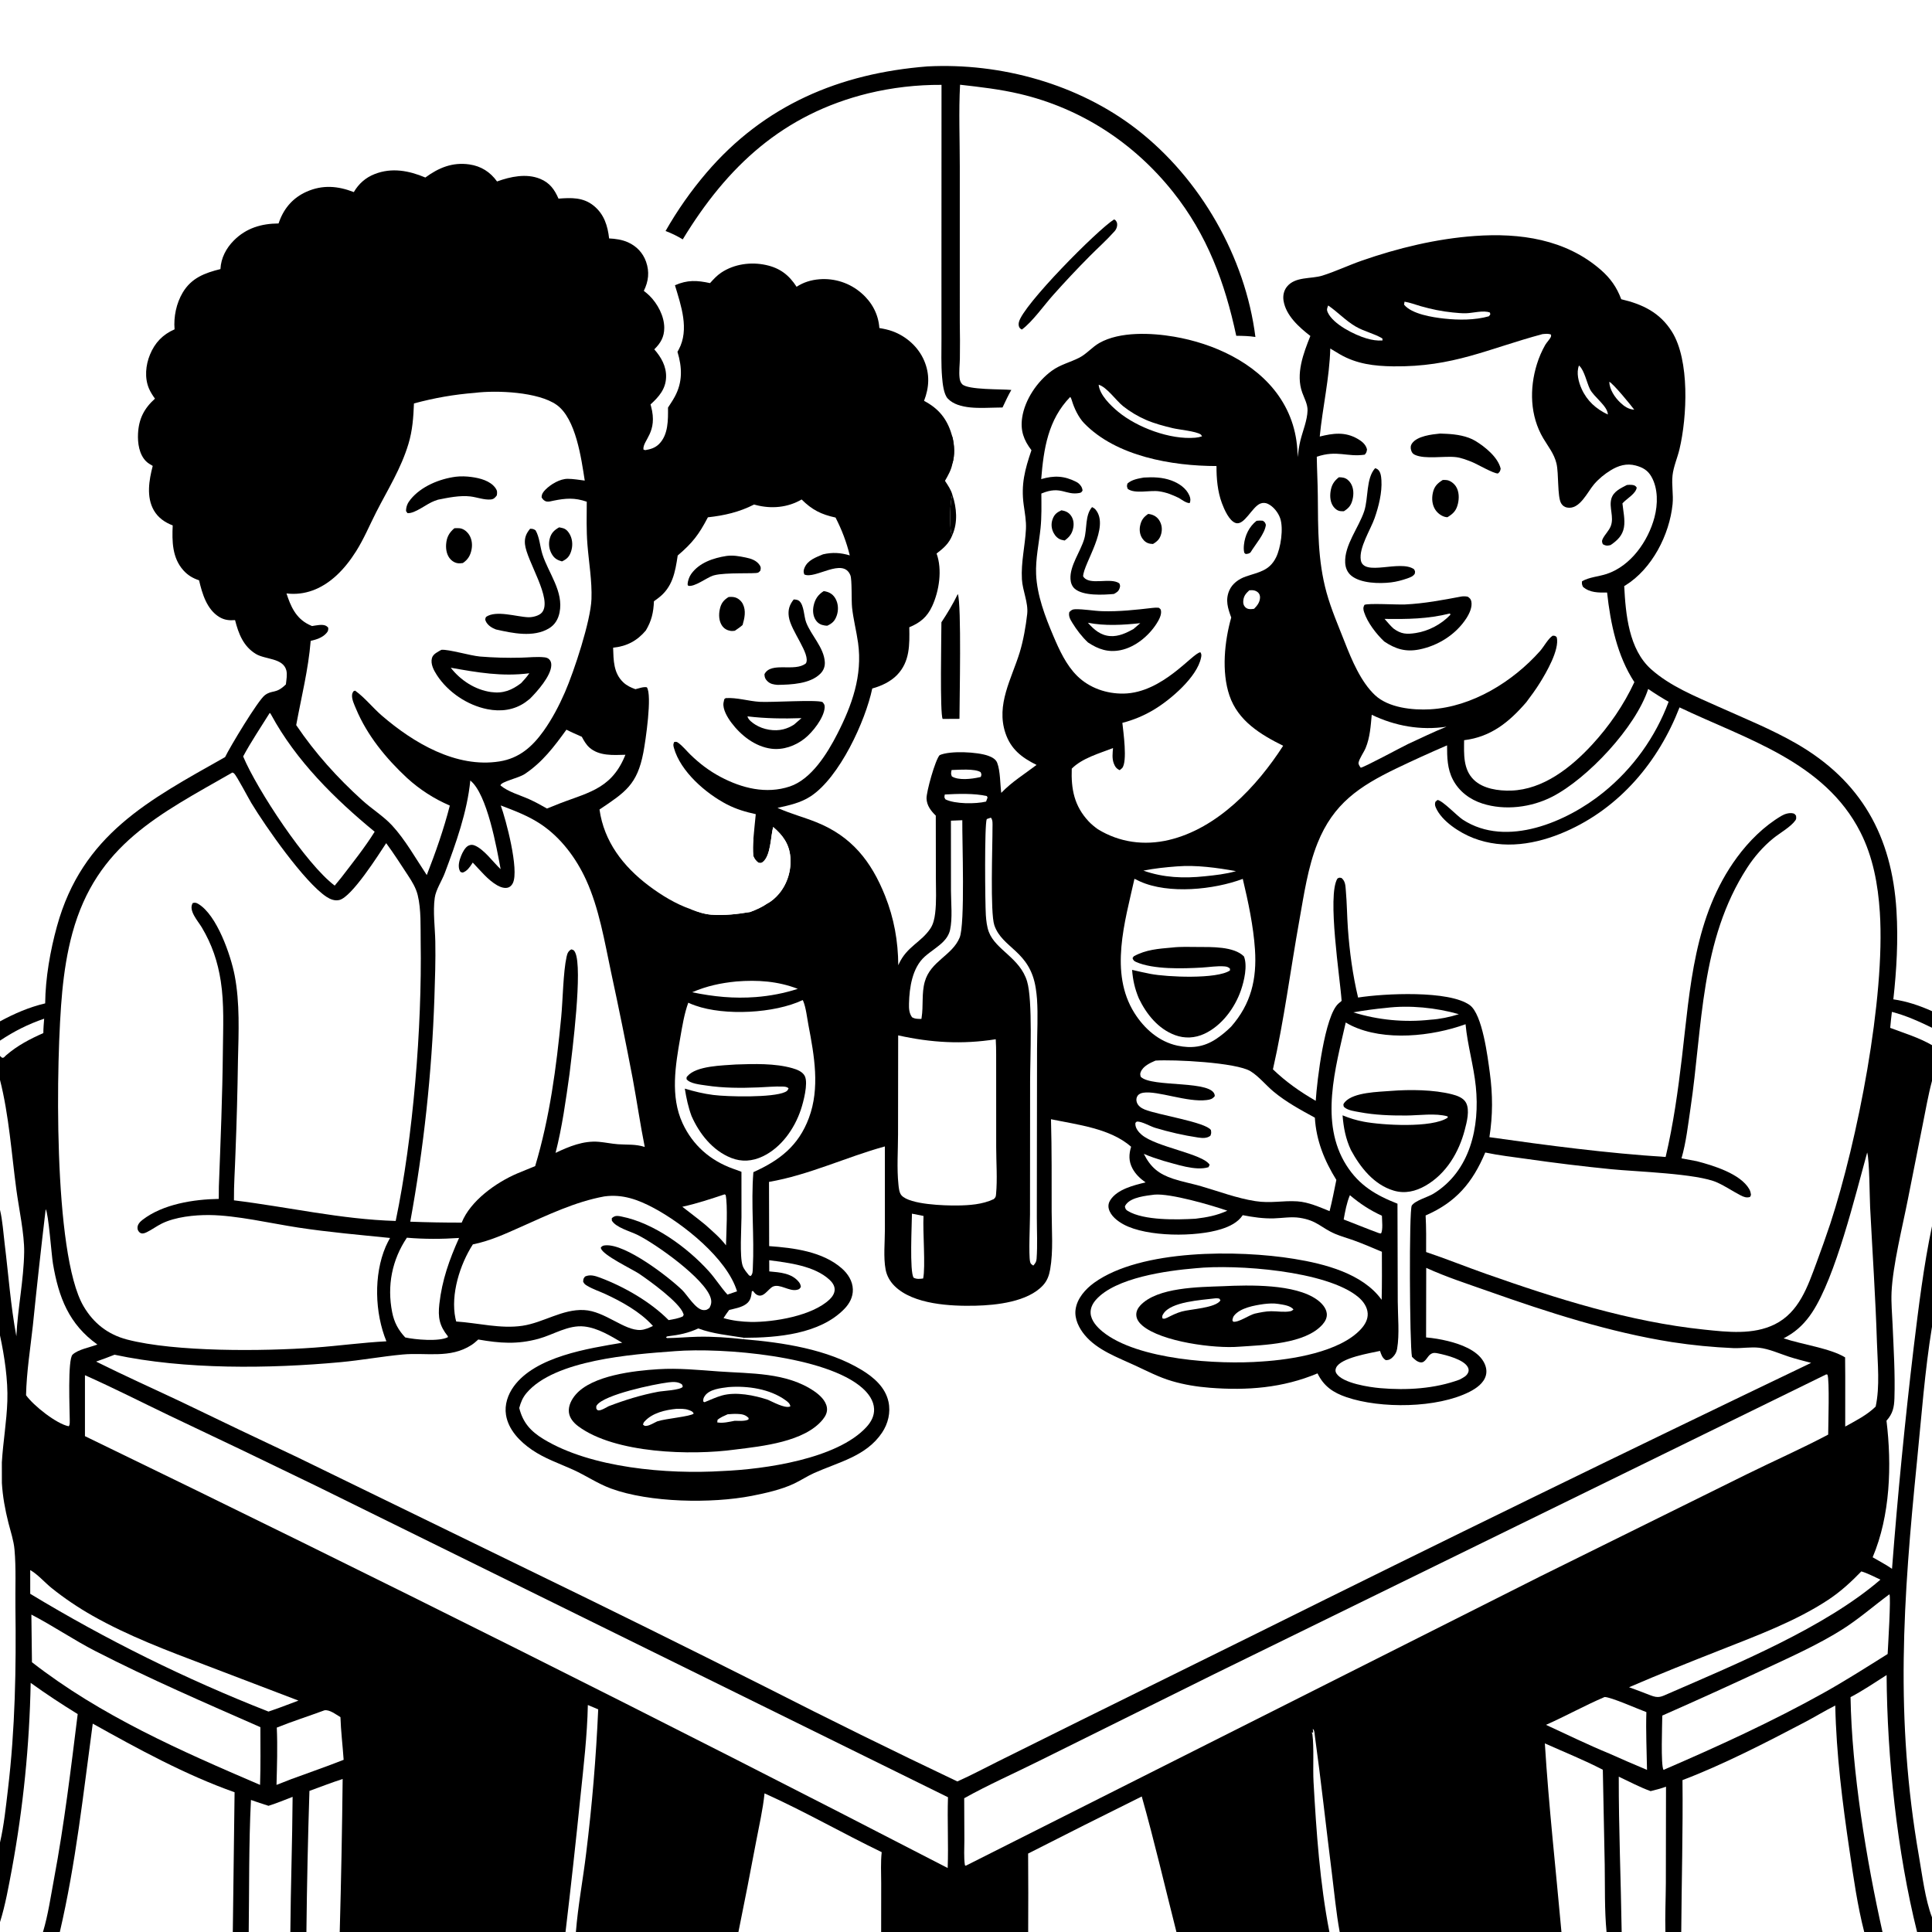 <?xml version="1.0" encoding="utf-8" ?>
<svg xmlns="http://www.w3.org/2000/svg" xmlns:xlink="http://www.w3.org/1999/xlink" width="1024" height="1024">
	<rect width="100%" height="100%" fill="#808080" stroke="none"/>
	<path d="M0 0L1024 0L1024 535.936L1024 544.731L1024 553.952L1024 572.896L1024 649.913L1024 703.223L1024 1016.23L1024 1024L1016.1 1024L997.762 1024L988.078 1024L891.097 1024L882.7 1024L859.518 1024L851.502 1024L827.601 1024L710.069 1024L704.609 1024L623.537 1024L544.957 1024L467.029 1024L391.38 1024L305.234 1024L299.738 1024L180.063 1024L162.405 1024L153.889 1024L131.824 1024L123.39 1024L31.706 1024L22.775 1024L0 1024L0 1018.76L0 976.571L0 785.714L0 775.009L0 707.817L0 641.248L0 572.378L0 559.651L0 551.557L0 541.331L0 0Z"/>
	<path fill="white" d="M0 0L1024 0L1024 535.936C1017.42 532.984 1010.65 530.698 1003.51 529.672C1005.24 514.116 1006.14 498.255 1005.17 482.612C1002.75 443.234 986.532 413.892 951.998 394.041C938.901 386.513 924.742 380.82 910.978 374.639C898.717 369.133 885.175 363.72 875.074 354.662C863.299 344.102 861.64 325.633 860.867 310.65C861.076 310.524 861.286 310.4 861.494 310.271C875.616 301.529 884.88 283.433 886.501 267.2C887.007 262.133 885.924 257.028 886.475 251.972C886.982 247.333 889.095 242.611 890.173 238.045C894.228 220.865 895.638 190.943 886.153 175.795C879.801 165.651 870.577 161.237 859.289 158.597C856.957 152.274 853.523 147.437 848.452 143.02C829.774 126.753 805.593 123.362 781.698 125.07C761.406 126.521 740.932 131.467 721.759 138.155C714.764 140.595 707.934 143.861 700.899 146.075C694.924 147.956 686.503 146.452 682.099 151.955C680.442 154.025 679.894 156.711 680.292 159.299C681.509 167.209 688.56 173.466 694.52 178.07C690.848 187.244 686.644 198.181 690.216 208.081C691.3 211.083 693.116 214.302 693.028 217.553C692.886 222.785 690.529 228.293 689.263 233.375C688.536 236.294 688.158 239.301 687.754 242.28C687.725 230.437 684.49 219.444 677.643 209.683C665.211 191.958 643.082 181.994 622.287 178.444C610.371 176.409 593.561 175.589 582.665 181.789C578.888 183.938 575.889 187.62 572.055 189.584C567.162 192.088 562.054 193.191 557.497 196.508C549.791 202.116 543.163 211.845 541.765 221.371C540.759 228.232 542.588 233.268 546.693 238.618C543.207 248.871 541.1 256.726 542.574 267.549C543.147 271.755 543.989 276.128 543.772 280.384C543.313 289.39 541.118 297.825 541.636 307.026C541.978 313.101 545.096 319.423 544.436 325.418C543.73 331.841 542.356 339.642 540.462 345.797C536.167 359.759 527.854 373.436 532.885 388.513C535.76 397.128 541.604 401.56 549.394 405.42C542.893 410.382 536.43 414.28 530.687 420.236C530.052 415.413 530.233 408.791 528.538 404.308C527.798 402.352 525.729 401.302 523.877 400.615C518.154 398.492 503.54 397.767 498.029 400.24C495.671 402.771 490.962 419.744 491.083 423.235C491.212 426.984 493.436 429.809 495.988 432.305L496.036 465.071C496.04 471.358 496.41 477.924 495.635 484.162C495.304 486.824 494.689 489.754 493.195 492.025C488.283 499.49 480.667 501.592 476.39 510.965L476.104 511.607C476.019 498.825 473.861 486.713 469.11 474.808C461.743 456.348 451.277 443.22 432.583 435.751C426.06 433.146 419.231 431.333 412.798 428.498L412.093 428.183C418.223 426.856 424.363 425.543 429.685 422.047C444.994 411.991 458.697 382.172 462.319 364.909C467.061 363.624 471.957 361.344 475.411 357.803C482.324 350.715 482.101 341.596 481.94 332.463C487.716 330.066 491.41 327.043 494.069 321.27C497.825 313.114 499.495 301.905 496.409 293.377C500.134 290.548 503.074 287.987 504.785 283.536C504.38 282.919 504.257 282.862 504.096 282.189C503.365 279.129 503.403 264.859 504.815 262.353C504.092 259.601 502.392 257.195 500.861 254.842C502.537 251.911 504.201 249.048 504.812 245.691C506.138 241.056 505.898 236.165 504.784 231.522C502.512 223.257 498.615 217.495 491.045 213.166C490.62 212.924 490.193 212.684 489.765 212.447C492.54 205.317 492.877 198.25 489.802 191.092C486.712 183.9 480.419 178.279 473.105 175.592C470.811 174.749 468.478 174.272 466.079 173.867C465.601 166.567 462.106 160.123 456.584 155.367C450.435 149.994 442.369 147.344 434.231 148.022C429.901 148.376 425.858 149.61 422.21 151.996C418.14 145.726 413.383 142.072 405.982 140.456C397.994 138.711 389.131 139.913 382.27 144.496C379.96 146.038 378.176 148.006 376.333 150.052C369.414 148.569 364.411 148.266 357.739 151.191C360.95 161.93 365.499 174.578 359.724 185.304C359.513 185.693 359.296 186.078 359.074 186.46C361.551 194.679 361.892 202.441 357.633 210.277C356.559 212.254 355.281 214.147 354.054 216.032C354.104 222.505 354.264 230.379 349.325 235.322C347.249 237.4 344.775 238.123 341.956 238.593L341.029 238.254C340.568 233.28 348.877 229.252 345.036 215.248L344.796 214.353C349.229 210.329 352.87 206.189 353.04 199.848C353.193 194.149 350.441 189.311 346.786 185.16C350.156 181.852 352.066 178.6 352.069 173.754C352.073 167.55 348.552 160.966 344.179 156.66C343.268 155.763 342.232 154.955 341.237 154.157C343.73 149.124 344.328 144.116 342.426 138.72C340.762 134.001 337.378 130.448 332.826 128.416C329.747 127.04 326.198 126.53 322.844 126.374C322.095 119.646 320.175 113.515 314.698 109.058C309.089 104.494 302.772 104.768 296.015 105.274C293.9 100.427 291.374 96.866 286.254 94.774C278.978 91.803 270.556 93.6 263.445 96.176C259.799 91.115 254.96 88.033 248.743 87.143C239.804 85.864 232.468 88.924 225.447 94.083C216.714 90.427 207.693 88.69 198.571 92.26C193.766 94.141 190.112 97.387 187.526 101.816C179.073 98.522 170.939 97.856 162.5 101.601C155.586 104.669 150.804 109.977 148.146 117.043C147.973 117.506 147.806 117.971 147.643 118.437C138.535 118.506 130.508 120.862 123.947 127.452C119.843 131.575 117.119 136.776 116.841 142.618C108.565 144.663 101.481 147.302 96.864 155.039C93.447 160.765 91.967 167.956 92.526 174.558C86.289 177.266 82.082 181.647 79.484 187.979C77.202 193.54 76.562 200.257 78.931 205.877C79.734 207.784 80.924 209.617 82.132 211.297C76.375 216.499 73.56 221.988 73.159 229.805C72.903 234.802 73.732 240.857 77.468 244.544C78.457 245.521 79.758 246.234 80.948 246.938C78.99 254.452 77.457 263.405 81.553 270.514C83.794 274.405 87.402 276.916 91.541 278.478C91.153 286.822 91.238 295.632 97.178 302.269C99.533 304.9 102.193 306.476 105.512 307.573C107.163 314.661 109.616 323.036 116.26 327.038C118.954 328.661 121.523 328.918 124.586 328.666C126.412 335.825 128.934 342.535 135.596 346.592C140.59 349.634 149.993 348.667 151.759 355.277C152.343 357.461 151.763 360.499 151.523 362.748C146.137 368.032 144.344 365.451 140.342 368.496C136.68 371.282 121.719 396.16 119.307 401.279C78.778 424.152 43.628 442.29 30.201 490.917C26.627 503.863 24.082 518.35 23.943 531.812C15.325 533.86 7.775 537.156 0 541.331L0 0Z"/>
	<path d="M504.785 283.536C504.38 282.919 504.257 282.862 504.096 282.189C503.365 279.129 503.403 264.859 504.815 262.353C507.057 269.11 507.741 276.862 504.785 283.536Z"/>
	<path d="M491.511 35.206C530.466 33.172 571.633 44.581 602.55 68.557C636.225 94.672 660.059 136.235 665.39 178.604C661.996 178.065 658.666 178.011 655.235 177.968C649.223 149.76 639.837 124.458 621.658 101.658C600.934 75.668 572.936 57.403 540.487 49.768C530.065 47.316 519.474 46.107 508.852 44.905C508.103 59.174 508.709 73.791 508.709 88.097L508.712 171.164C508.809 177.441 508.868 183.762 508.753 190.04C508.692 193.391 508.226 196.93 508.59 200.253C508.723 201.476 509.09 202.742 509.983 203.641C513.049 206.727 530.843 206.163 536.024 206.676C534.288 209.68 532.854 212.846 531.364 215.976L527.852 216.043C520.257 216.173 508.011 217.275 502.329 211.235C500.153 208.922 499.599 203.139 499.332 199.983C498.764 193.283 499.002 186.407 498.998 179.684L498.989 146.888L499.022 44.977C485.938 44.894 472.892 46.405 460.172 49.476C414.974 60.605 385.437 88.106 361.864 126.887C358.885 125.065 356.034 123.656 352.757 122.451C358.961 111.546 366.18 101.25 374.319 91.701C405.063 55.687 445.06 38.864 491.511 35.206Z"/>
	<path d="M507.666 314.828C509.686 320.307 508.546 371.478 508.534 380.993L499.628 381.043C498.11 378.507 498.967 336.366 498.968 329.82C502.216 324.902 505.101 320.145 507.666 314.828Z"/>
	<path d="M590.478 116.299C591.314 116.74 591.069 116.489 591.605 117.225C592.185 118.021 592.215 119.07 592.025 120.026C591.819 121.063 591.37 121.869 590.672 122.653C586.629 127.196 581.944 131.371 577.648 135.689C570.986 142.397 564.508 149.286 558.223 156.349C553.418 161.71 547.131 170.654 541.601 174.671C541.084 174.381 540.651 174.128 540.33 173.601C539.818 172.759 539.828 171.729 540.029 170.793C541.935 161.925 581.553 121.905 590.478 116.299Z"/>
	<path fill="white" d="M891.753 943.494C913.113 935.398 936.241 923.484 956.539 912.821C961.984 909.961 967.242 906.727 972.73 903.962C973.264 929.802 976.546 955.558 980.322 981.106C982.43 995.37 984.486 1010.04 988.078 1024L891.097 1024C891.267 997.178 892.05 970.312 891.753 943.494Z"/>
	<path fill="white" d="M49.16 913.565C73.224 926.992 98.327 940.741 124.332 949.935L123.39 1024L31.706 1024C40.203 987.509 44.148 950.604 49.16 913.565Z"/>
	<path fill="white" d="M544.924 982.424C564.942 972.22 585.02 962.133 605.156 952.166C611.866 975.92 617.456 1000.07 623.537 1024L544.957 1024C545.037 1010.14 545.026 996.282 544.924 982.424Z"/>
	<path fill="white" d="M405.22 950.524C426.273 959.976 446.506 971.627 467.321 981.682C466.726 987.084 467.043 992.654 467.052 998.085L467.029 1024L391.38 1024C394.62 1008.08 397.74 992.141 400.738 976.176C402.333 967.72 404.35 959.085 405.22 950.524Z"/>
	<path fill="white" d="M1024 1016.23C1020.36 1006.67 1018.87 994.101 1017.1 983.974C1004.28 910.317 1008.7 847.837 1016.07 774.235C1018.43 750.619 1020.18 726.646 1024 703.223L1024 1016.23Z"/>
	<path fill="white" d="M16.256 891.95C24.368 897.813 32.664 903.246 41.18 908.501C37.557 937.696 34.053 966.94 28.628 995.87C26.89 1005.14 25.495 1014.99 22.775 1024L0 1024L0 1018.76C2.861 1009.65 4.541 999.976 6.315 990.599C12.306 958.041 15.631 925.048 16.256 891.95Z"/>
	<path fill="white" d="M818.804 924.037C828.993 928.604 839.638 932.86 849.53 938.004L850.534 988.356C850.714 1000.13 850.393 1012.28 851.502 1024L827.601 1024C824.623 990.709 820.873 957.401 818.804 924.037Z"/>
	<path fill="white" d="M980.824 899.516C987.472 896.038 993.61 891.816 999.939 887.81C1000.21 931.461 1005.53 981.713 1016.1 1024L997.762 1024C989.213 985.824 981.488 938.728 980.824 899.516Z"/>
	<path fill="white" d="M1024 572.896L1024 649.913C1019.55 671.035 1016.93 692.636 1014.31 714.048C1009.66 753.115 1005.83 792.274 1002.81 831.5C999.558 829.266 995.955 827.385 992.543 825.389C1001.91 803.249 1002.74 776.494 999.877 752.995C1003.22 749.296 1003.94 745.905 1004.09 741.047C1004.49 728.027 1003.66 714.914 1003.1 701.905C1002.86 696.31 1002.31 690.568 1002.56 684.981C1003.18 670.767 1008.41 650 1011.25 635.507L1019.08 596.053C1020.64 588.331 1021.97 580.509 1024 572.896Z"/>
	<path fill="white" d="M857.978 941.673C863.504 944.256 869.135 947.282 874.863 949.335C877.61 948.635 880.36 947.977 883.018 946.978L882.935 998.182C882.882 1006.78 882.465 1015.41 882.7 1024L859.518 1024C859.112 996.575 857.928 969.097 857.978 941.673Z"/>
	<path fill="white" d="M142.314 957.116C146.652 955.71 150.858 954.06 155.089 952.368C154.94 976.253 154.072 1000.12 153.889 1024L131.824 1024C132.128 1000.72 131.835 977.259 133.009 954.011C136.101 955.071 139.185 956.17 142.314 957.116Z"/>
	<path fill="white" d="M164.008 949.207C169.856 947.09 175.697 944.806 181.614 942.897C181.325 969.935 180.808 996.971 180.063 1024L162.405 1024C162.672 999.064 163.207 974.132 164.008 949.207Z"/>
	<path fill="white" d="M0 707.817C2.366 718.74 4.266 731.449 3.895 742.613C3.534 753.487 1.622 764.245 0.981 775.08L0.996 785.993C1.408 793.14 2.71 800.202 4.461 807.137C5.62 811.728 7.26 816.519 7.682 821.242C8.585 831.356 8.036 841.82 8.172 851.982C8.605 884.338 8.047 916.216 4.212 948.402C3.103 957.709 2.122 967.449 0 976.571L0 785.714L0 775.009L0 707.817Z"/>
	<path fill="white" d="M0 572.378C4.766 591.129 6.108 611.462 8.685 630.641C10.019 640.565 12.95 654.052 12.809 663.638C12.593 678.428 9.382 693.412 8.671 708.256C5.637 692.041 4.489 675.552 2.467 659.19C1.743 653.324 1.369 646.983 0 641.248L0 572.378Z"/>
	<path fill="white" d="M311.573 903.689L317.063 905.993C315.937 931.461 313.809 956.875 310.684 982.176C309.022 996.049 306.334 1010.1 305.234 1024L299.738 1024C302.575 1000.12 305.209 976.208 307.641 952.279C309.303 936.252 311.247 919.796 311.573 903.689Z"/>
	<path fill="white" d="M704.609 1024C699.546 998.016 697.71 971.057 696.211 944.649C695.777 936.997 696.524 926.247 695.598 919.216C695.573 919.03 695.321 918.427 695.243 918.233L696.019 918.324C695.963 917.645 695.926 916.985 695.788 916.317C696.752 917.048 696.714 918.658 696.878 919.849C700.234 944.116 702.849 968.544 705.923 992.862C707.228 1003.19 708.178 1013.77 710.069 1024L704.609 1024Z"/>
	<path fill="white" d="M0 551.557C7.416 546.604 14.959 542.803 23.407 539.928C23.205 542.471 22.983 544.998 22.975 547.551C15.8 550.735 9.224 554.145 3.234 559.328C2.544 559.926 1.915 561.039 0.957 560.521C0.782 560.426 0.159 559.805 0 559.651L0 551.557Z"/>
	<path fill="white" d="M1002.74 536.318C1010.14 538.219 1017.15 541.401 1024 544.731L1024 553.952C1016.83 549.838 1009.52 547.696 1001.85 544.793C1002.07 541.967 1002.43 539.137 1002.74 536.318Z"/>
	<path d="M504.812 245.691C504.44 245.106 504.16 244.699 503.986 243.985C503.325 241.266 503.293 233.741 504.784 231.522C505.898 236.165 506.138 241.056 504.812 245.691Z"/>
	<path fill="white" d="M557.044 593.218C571.117 596.141 588.39 598.036 599.513 607.786C598.298 611.814 598.178 615.403 600.187 619.231C601.802 622.306 604.356 624.729 607.176 626.691C600.961 628.207 592.218 630.308 588.502 636.049C587.598 637.445 587.267 639.014 587.669 640.644C588.593 644.393 592.318 647.239 595.534 648.979C607.932 655.686 633.949 655.701 647.313 651.447C651.665 650.061 656.079 647.97 658.675 644.069C664.244 645.131 669.522 645.926 675.2 645.761C679.656 645.632 684.326 644.786 688.743 645.447C698.184 646.861 700.189 650.794 707.641 653.97C710.83 655.328 714.248 656.241 717.513 657.422C722.541 659.241 727.501 661.379 732.427 663.462C732.432 671.945 732.536 680.443 732.297 688.923C722.264 674.96 702.031 669.849 685.895 667.223C656.3 662.406 604.767 662.051 579.99 679.84C575.301 683.207 570.792 688.267 570.056 694.212C569.454 699.066 571.878 703.894 574.884 707.541C581.564 715.644 592.518 719.499 601.746 723.788C608.222 726.798 614.25 729.974 621.159 732.005C627.738 733.939 634.44 735.008 641.269 735.546C660.975 737.099 679.936 735.647 698.313 727.921C701.638 734.763 706.628 738.143 713.696 740.546C731.775 746.692 761.671 746.44 778.896 737.682C782.463 735.869 786.386 733.144 787.525 729.085C788.244 726.519 787.595 723.919 786.289 721.662C782.728 715.514 774.018 712.398 767.449 710.788C763.638 709.851 759.762 709.205 755.853 708.856L755.927 671.994C766.592 676.872 777.979 680.53 789.033 684.438C820.509 695.564 853.16 706.141 886.207 711.35C897.004 713.005 907.885 714.066 918.798 714.53C923.265 714.68 928.01 713.822 932.412 714.333C937.677 714.944 943.03 717.389 948.051 719.038C951.951 720.319 955.974 721.303 959.944 722.347C861.592 769.478 763.577 817.309 665.908 865.838L572.554 911.949L529.111 933.52C521.913 937.07 514.741 940.966 507.407 944.2C473.271 927.97 439.36 911.271 405.684 894.109C364.026 873.139 322.215 852.476 280.254 832.121L157.907 772.516C137.139 762.737 116.421 752.851 95.754 742.858C80.823 735.806 65.716 729.04 50.94 721.669C54.211 720.492 57.495 719.345 60.715 718.031C97.788 725.988 142.812 725.47 180.52 721.975C191.521 720.956 202.409 718.939 213.364 717.92C225.893 716.754 238.498 720.258 249.888 712.889C251.19 712.047 252.344 711.005 253.489 709.966C264.895 711.954 274.152 712.674 285.466 709.573C293.463 707.381 301.213 702.116 309.729 703.074C316.924 703.883 323.69 708.097 329.805 711.674C311.828 714.698 283.86 718.935 272.319 734.811C269.166 739.148 267.323 744.567 268.191 749.943C269.466 757.842 275.528 764.03 281.874 768.389C288.684 773.066 296.294 775.606 303.739 778.974C310.617 782.085 316.751 786.362 323.913 788.984C344.293 796.443 377.093 796.994 398.457 792.838C405.629 791.442 414.167 789.518 420.807 786.379C424.463 784.651 427.868 782.367 431.547 780.717C444.354 774.972 459.066 771.895 467.467 759.392C470.691 754.593 472.154 748.679 470.917 742.975C469.247 735.274 463.137 730.012 456.709 726.104C438.6 715.096 414.945 711.552 394.072 709.813L394.436 709.066C411.945 709.02 434.505 707.16 447.514 693.764C450.279 690.917 452.139 687.436 452.026 683.389C451.903 678.969 449.425 675.136 446.191 672.283C436.01 663.305 420.625 661.395 407.671 660.467L407.591 626.429C428.755 622.791 448.389 613.294 469.001 607.631L469.011 651.752C469.016 658.454 468.161 666.409 469.399 672.922C470.03 676.239 471.723 679.195 474.104 681.568C484.015 691.45 504.037 692.365 517.091 692.05C528.189 691.782 544.708 690.005 552.762 681.303C555.037 678.845 556.033 676.066 556.605 672.809C558.316 663.07 557.42 652.164 557.398 642.255C557.363 625.92 557.51 609.547 557.044 593.218Z"/>
	<path fill="white" d="M873.575 365.162C877.115 367.584 880.677 369.838 884.41 371.952C877.384 390.779 865.434 407.376 849.808 420.012C830.737 435.469 798.51 449.56 775.333 434.453C772.269 432.456 764.62 424.291 761.901 423.997L760.783 424.984C760.459 426.127 760.51 426.841 760.98 427.95C764.08 435.262 773.768 441.414 780.885 444.178C797.045 450.452 814.337 447.511 829.817 440.731C858.5 428.166 879.02 403.735 890.188 374.929C925.409 391.757 967.003 403.589 986.032 441.029C992.739 454.226 995.401 468.876 996.352 483.533C999.31 529.13 984.496 604.556 970.118 648.506C967.8 655.431 965.368 662.316 962.823 669.161C958.138 681.819 953.604 695.483 940.703 701.904C929.213 707.624 915.548 706.001 903.218 704.716C863.661 700.594 824.913 688.293 787.542 675.138C776.945 671.408 766.522 667.183 755.872 663.608C755.901 657.14 755.962 650.686 755.607 644.224C771.717 637.192 780.429 626.957 787.22 610.859C794.422 612.385 801.875 613.217 809.167 614.252C824.059 616.392 838.996 618.21 853.966 619.705C867.298 621.034 899.59 621.956 910.152 626.749C914.558 628.748 918.314 631.366 922.549 633.554C924.205 634.409 925.719 635.006 927.561 634.409L928.054 633.379C927.907 632.213 927.736 631.301 927.147 630.267C922.485 622.075 907.867 617.684 899.396 615.479L891.225 613.943C893.679 605.512 894.698 596.169 895.989 587.488C902.511 543.64 901.025 498.534 926.072 459.869C929.805 454.107 934.518 448.681 939.854 444.342C943.225 441.6 949.175 438.273 951.596 434.814C952.236 433.901 952 433.358 951.944 432.336C951.418 431.715 951.291 431.325 950.45 431.119C948.453 430.631 945.981 431.374 944.249 432.394C934.989 437.848 926.976 445.826 920.648 454.429C897.787 485.507 895.805 523.681 891.457 560.496C889.368 578.187 886.911 595.864 882.82 613.217C851.438 611.214 820.529 607.14 789.418 602.725C791.243 591.125 791.209 580.219 789.635 568.604C788.52 560.377 785.746 537.598 778.997 532.726C768.01 524.795 733.651 526.541 719.813 528.718C716.964 516.811 715.288 504.381 714.416 492.172C713.939 485.496 713.917 478.784 713.325 472.118C713.099 469.565 713.158 467.125 711.039 465.351C709.856 465.13 709.87 465.058 708.849 465.67C703.324 474.68 710.316 518.653 711.083 530.476C710.944 530.597 710.807 530.719 710.667 530.839C710.243 531.201 709.811 531.554 709.394 531.924C702.099 538.4 698.055 572.668 697.365 583.458C688.948 578.581 681.714 573.503 674.678 566.774C680.607 540.716 683.971 514.039 688.693 487.744C691.133 474.162 693.162 459.763 698.309 446.907C706.708 425.928 720.461 416.776 740.035 407.312C748.929 403.041 757.909 398.954 766.972 395.054C766.988 401.392 767.066 407.482 770.079 413.25C773.343 419.498 779.051 423.761 785.693 425.893C797.643 429.729 811.657 427.954 822.715 422.275C841.427 412.666 866.968 385.464 873.575 365.162Z"/>
	<path fill="white" d="M123.168 409.45C123.475 409.61 123.837 409.693 124.087 409.932C125.517 411.297 131.662 423.047 133.227 425.637C140.679 437.972 161.389 467.695 173.105 475.37C175.098 476.675 177.436 477.584 179.836 477.025C186.45 475.487 200.614 453.072 204.686 446.889C208.744 452.381 212.466 458.238 216.222 463.945C218.374 467.214 220.435 470.55 221.384 474.388C223.288 482.084 222.843 491.382 222.968 499.277C223.686 544.563 219.008 602.639 209.727 647.129C180.821 646.298 152.565 639.698 123.997 636.201C123.913 627.979 124.545 619.722 124.79 611.501C125.445 595.001 125.89 578.494 126.126 561.982C126.48 547.164 127.19 531.616 124.376 517.008C122.322 506.343 114.99 485.062 105.185 479.152C104.028 478.455 103.456 478.311 102.164 478.625C99.691 482.544 104.956 488.181 106.968 491.567C112.356 500.629 115.401 509.644 117.018 520.05C118.882 532.041 118.243 544.742 118.129 556.874C117.903 580.853 116.902 604.9 116.005 628.864L115.95 635.444C102.697 635.653 86.358 638.175 75.537 646.54C74.225 647.554 72.861 648.97 72.872 650.745C72.877 651.651 73.15 652.297 73.745 652.961C74.867 654.212 76.367 653.77 77.68 653.141C80.477 651.801 83.006 649.864 85.8 648.49C92.946 644.978 103.08 643.926 110.964 643.999C125.416 644.133 143.412 648.401 158.066 650.634C174.213 653.095 190.488 654.496 206.731 656.146C205.914 657.645 205.095 659.156 204.422 660.727C197.972 675.803 198.651 695.896 204.799 710.918C192.12 711.578 179.38 713.342 166.692 714.262C139.713 716.217 92.942 716.661 67.337 709.978C57.199 707.332 49.53 701.323 44.266 692.306C28.017 664.476 29.585 560.944 32.994 525.511C33.995 515.106 35.602 504.681 38.36 494.586C51.199 447.588 84.366 431.698 123.168 409.45Z"/>
	<path fill="white" d="M817.546 177.088C819.098 176.978 820.628 176.688 822.083 177.362C822.075 177.69 822.155 178.032 822.06 178.346C821.712 179.503 819.744 181.536 819.048 182.731C817.202 185.973 815.711 189.406 814.604 192.968C810.562 205.967 810.922 220.427 817.957 232.299C820.613 236.781 823.71 240.45 824.96 245.651C826.237 250.965 825.365 263.212 827.424 266.746C828.118 267.937 829.147 268.726 830.506 269C837.252 270.356 841.311 260.834 844.899 256.654C847.377 253.766 850.466 251.246 853.708 249.263C857.839 246.738 862.139 245.446 866.929 246.727C870.626 247.715 873.305 249.208 875.247 252.581C878.872 258.878 878.733 267.326 876.904 274.209C873.54 286.875 864.342 299.985 851.554 304.208C847.4 305.58 842.285 305.888 838.508 308.077C838.364 309.468 838.435 309.732 838.991 311.023C842.602 314.194 847.248 314.131 851.79 314.048C853.573 330.449 857.136 347.608 866.25 361.549C860.66 373.605 852.844 384.935 843.853 394.686C832.793 406.68 817.989 418.489 800.95 419.029C794.299 419.239 786.053 418.112 781.119 413.28C775.435 407.713 775.938 399.622 776.012 392.322C790.25 390.589 799.867 382.731 808.979 372.179C811.495 368.836 814.006 365.416 816.215 361.862C819.518 356.546 826.65 344.384 825.12 337.798C824.287 336.87 824.233 337.013 822.968 336.927C820.632 338.331 818.226 342.845 816.264 345.054C801.846 361.288 780.225 374.68 758.158 375.943C748.711 376.484 735.965 375.179 728.756 368.419C721.281 361.411 716.398 349.699 712.72 340.297C709.371 331.738 705.54 322.925 703.093 314.057C698.391 297.01 698.615 280.153 698.465 262.67C698.407 255.807 698.013 248.949 697.923 242.083C708.677 238.409 713.923 242.367 723.324 240.981C724.236 240.005 724.364 239.482 724.539 238.167C723.868 235.53 721.909 233.955 719.631 232.629C712.945 228.736 706.64 229.605 699.488 231.375C701.016 215.767 704.648 200.42 705.076 184.734C706.755 185.767 708.445 186.781 710.147 187.777C719.029 192.915 728.397 194.055 738.512 194.172C770.358 194.542 788.347 184.937 817.546 177.088Z"/>
	<path d="M774.626 316.154C775.841 315.997 776.721 316.029 777.925 316.259C778.965 316.969 779.57 317.484 779.834 318.778C780.448 321.786 778.777 325.287 777.19 327.734C771.624 336.318 762.183 342.265 752.216 344.235C744.989 345.664 739.638 343.995 733.659 339.994C729.45 336.019 724.788 329.996 722.993 324.444C722.532 323.017 722.417 321.963 723.166 320.599C725.164 319.607 740.511 320.576 744.757 320.374C754.91 319.889 764.656 318.032 774.626 316.154Z"/>
	<path fill="white" d="M768.503 325.144L768.748 325.838C764.012 330.838 757.176 334.487 750.379 335.52C745.552 336.255 742.597 336.127 738.547 333.108C736.852 331.571 735.368 329.736 733.842 328.03C745.766 328.208 756.83 328.089 768.503 325.144Z"/>
	<path d="M728.835 248.158C729.264 248.295 729.632 248.386 730.021 248.645C731.806 249.836 732.057 252.593 732.18 254.532C732.593 261.036 730.722 268.484 728.592 274.565C726.428 280.741 720.181 290.334 721.248 296.85C722.714 305.796 742.067 296.496 749.465 301.699C750.108 302.875 750.111 302.841 749.835 304.151C748.79 305.626 747.483 305.975 745.867 306.585C743.01 307.563 740.254 308.318 737.249 308.681C731.058 309.428 721.136 309.217 716.179 305.089C714.096 303.355 713.112 300.93 712.976 298.258C712.5 288.922 720.186 279.633 723.054 270.948C725.346 264.006 723.96 253.556 728.835 248.158Z"/>
	<path d="M763.301 229.796L766.693 229.939C771.749 230.177 777.633 231.059 782.005 233.711C787.076 236.787 793.983 242.35 795.386 248.405C795.082 249.848 795.043 249.935 793.965 250.939C791.722 251.139 782.692 245.81 779.836 244.719C777.285 243.745 774.48 242.622 771.757 242.298C765.591 241.564 755.36 243.554 749.968 241.086C748.855 240.577 748.345 239.924 747.977 238.801C747.541 237.469 747.578 236.204 748.411 235.01C751.14 231.096 758.875 230.225 763.301 229.796Z"/>
	<path d="M862.283 257.053C863.15 256.969 864.102 256.895 864.972 257.004C866.268 257.166 866.771 257.368 867.505 258.427C867.067 261.583 862.466 264.142 860.354 266.365L859.93 266.817C860.329 270.868 861.425 275.465 860.732 279.49C859.978 283.867 857.224 286.439 853.697 288.862C853.53 288.909 853.365 288.965 853.196 289.004C851.641 289.366 850.865 289.193 849.535 288.442C849.073 287.303 848.902 286.766 849.474 285.606C850.632 283.259 852.763 281.329 853.722 278.891C855.603 274.108 852.716 269.007 854.053 264.321C855.157 260.451 859.026 258.761 862.283 257.053Z"/>
	<path d="M764.688 254.393C765.443 254.386 766.24 254.349 766.99 254.483C768.828 254.811 770.716 256.313 771.697 257.86C773.374 260.504 773.432 264.026 772.732 266.985C771.872 270.618 770.305 272.23 767.189 274.127C766.992 274.116 766.794 274.119 766.598 274.095C764.348 273.816 762.105 272.163 760.846 270.317C759.048 267.685 758.771 264.331 759.424 261.276C760.159 257.835 761.79 256.217 764.688 254.393Z"/>
	<path d="M709.624 252.969C710.45 252.955 711.168 253.009 711.984 253.176C713.671 253.52 714.992 254.682 715.891 256.107C717.499 258.655 717.582 261.912 716.884 264.768C716.142 267.802 714.885 269.341 712.272 270.969C711.655 270.972 711.034 270.975 710.421 270.904C708.917 270.728 707.66 269.742 706.773 268.555C705.096 266.313 704.833 263.333 705.206 260.639C705.681 257.212 706.919 255.079 709.624 252.969Z"/>
	<path fill="white" d="M251.791 208.207C263.168 206.78 285.273 207.661 295.018 214.583C305.274 221.867 308.098 243.027 309.93 254.718C306.983 254.352 303.894 253.806 300.924 253.785C296.813 253.756 291.925 256.664 289.117 259.505C287.908 260.729 287.093 261.819 287.062 263.59C287.628 264.67 288.464 265.565 289.754 265.817C290.873 266.035 292.253 265.593 293.365 265.369C299.89 264.052 304.565 263.696 310.996 265.911C310.951 273.463 310.755 281.069 311.351 288.603C312.109 298.176 313.835 307.932 313.49 317.536C313.073 329.141 304.28 355.763 299.447 366.863C296.344 373.988 292.608 381.126 288.082 387.457C282.105 395.818 275.187 401.905 264.742 403.569C241.748 407.23 219.047 393.659 202.365 379.273C197.53 375.105 193.378 369.75 188.216 366.054L187.393 366.354C186.864 367.138 186.64 367.583 186.588 368.557C186.468 370.801 187.84 373.621 188.689 375.657C194.601 389.834 204.624 402.001 215.779 412.389C222.46 418.475 230.109 423.406 238.411 426.979C235.217 439.467 230.885 451.806 226.199 463.805C220.428 455.174 214.858 445.136 207.843 437.542C203.301 432.624 197.151 428.823 192.164 424.315C178.832 412.266 167.059 399.224 156.995 384.32C159.757 369.29 163.416 354.983 164.67 339.665C167.633 339.008 170.82 338.008 172.923 335.674C173.86 334.633 174.05 334.093 173.97 332.724C173.592 332.306 173.398 332.038 172.874 331.74C170.956 330.649 167.467 331.535 165.362 331.817C164.728 331.545 164.101 331.255 163.484 330.947C156.754 327.535 154.035 321.291 151.847 314.532C152.509 314.61 153.173 314.669 153.839 314.709C163.328 315.24 171.614 311.239 178.434 304.915C182.434 301.206 185.788 296.835 188.699 292.236C192.859 285.666 195.829 278.472 199.349 271.559C205.53 259.417 212.508 248.498 216.494 235.245C218.643 228.1 219.112 221.227 219.406 213.83C230.263 210.903 240.579 209.093 251.791 208.207Z"/>
	<path d="M233.935 344.422C237.73 344.062 249.19 347.511 254.376 347.975C261.614 348.567 268.878 348.767 276.137 348.574C280.159 348.5 284.707 347.937 288.685 348.41C289.465 348.503 290.316 348.759 290.915 349.291C291.929 350.192 292.234 351.313 292.196 352.62C292.031 358.315 284.706 366.531 280.859 370.361C280.072 371.014 279.262 371.638 278.43 372.233C272.449 376.421 265.382 377.282 258.346 375.889C247.719 373.784 237.419 366.881 231.52 357.765C229.891 355.248 228.105 351.915 228.931 348.811C229.521 346.594 232.093 345.493 233.935 344.422Z"/>
	<path fill="white" d="M238.914 353.913C253.204 356.447 265.928 358.698 280.55 356.853C279.234 358.758 277.79 360.384 276.211 362.069C271.242 365.845 266.658 367.691 260.308 366.811C251.851 365.638 244.086 360.589 238.914 353.913Z"/>
	<path d="M280.971 280.246C282.423 280.313 282.689 280.288 283.872 281.098C285.974 284.684 286.231 289.84 287.51 293.827C290.715 303.816 298.85 313.547 296.565 324.687C295.832 328.261 294.085 331.193 290.908 333.088C282.668 338.001 271.552 335.591 262.836 333.621C260.724 332.812 258.483 331.457 257.488 329.282C257.006 328.229 257.184 327.932 257.611 326.977C262.952 323.257 273.884 326.955 280.022 327.15C282.238 327.22 285.801 326.407 287.281 324.592C293.028 317.55 279.067 297.236 278.239 288.36C277.93 285.047 278.883 282.751 280.971 280.246Z"/>
	<path d="M241.654 252.667C244.294 252.339 247.273 252.469 249.913 252.823C254.424 253.428 259.928 254.834 262.667 258.757C263.6 260.093 263.568 261.001 263.323 262.561C262.416 263.771 261.758 264.564 260.168 264.725C256.705 265.076 252.784 263.535 249.319 263.121C243.836 262.465 237.504 263.766 232.14 264.847C231.507 265.058 230.887 265.286 230.259 265.511C226.13 266.986 219.939 272.336 215.978 271.962L215.204 270.875C215.25 268.394 216.013 266.644 217.582 264.713C223.23 257.762 232.984 253.777 241.654 252.667Z"/>
	<path d="M240.823 279.977C241.715 279.94 242.632 279.889 243.523 279.971C245.341 280.138 247.04 281.337 248.145 282.74C249.992 285.085 250.491 288.211 249.964 291.1C249.372 294.338 248.043 296.591 245.328 298.419C244.828 298.479 244.328 298.548 243.825 298.575C241.919 298.677 240.192 297.876 238.872 296.526C236.838 294.447 236.246 291.293 236.452 288.487C236.726 284.754 238.009 282.383 240.823 279.977Z"/>
	<path d="M296.353 279.504C297.083 279.647 297.821 279.774 298.534 279.991C300.256 280.516 301.459 282.064 302.222 283.631C303.581 286.421 303.615 289.716 302.566 292.612C301.621 295.22 300.321 296.389 297.859 297.555C295.536 296.908 293.941 296.067 292.64 293.96C291.06 291.429 290.603 288.356 291.377 285.475C292.157 282.501 293.752 280.979 296.353 279.504Z"/>
	<path fill="white" d="M399.688 267.406C399.992 267.49 400.295 267.578 400.599 267.657C408.781 269.801 417.488 269.072 424.873 264.732C430.376 270.219 435.258 272.674 442.861 274.313C446.2 280.847 448.638 287.231 450.397 294.363C445.447 292.928 441.237 292.649 436.216 293.803C432.376 295.429 428.059 296.872 426.365 301.047C425.842 302.336 425.798 303.196 426.303 304.477C432.087 307.19 446.859 295.208 450.72 304.913C451.651 307.254 451.203 318.256 451.617 322.058C452.303 328.356 453.92 334.456 454.794 340.711C457.222 358.09 451.554 373.854 443.728 389.116C438.513 399.284 430.074 413.034 418.599 416.851C406.056 421.024 393.174 417.746 381.894 411.774C375.957 408.632 370.733 404.656 365.926 399.973C363.881 397.981 361.747 395.306 359.438 393.675C358.582 393.07 358.349 393.158 357.354 393.256C356.744 394.422 356.825 395.076 357.176 396.35C360.637 408.917 374.14 420.561 385.267 426.332C390.188 428.885 395.181 430.345 400.573 431.528C400.149 435.848 399.682 440.169 399.322 444.495C399.073 447.611 399.026 450.544 399.252 453.662C399.973 455.314 400.558 456.113 401.959 457.256C403.081 457.448 403.471 457.596 404.43 456.792C408.566 453.326 408.48 443.217 409.799 438.328C414.914 442.694 418.289 447.287 418.9 454.227C419.513 461.188 417.344 468.417 412.821 473.765C411.111 475.788 408.988 477.673 406.633 478.908C403.868 480.816 400.715 482.217 397.574 483.386C390.701 484.519 384.178 485.282 377.192 484.819C373.262 484.505 369.881 483.366 366.248 481.936C358.279 479.216 350.472 474.452 343.776 469.391C330.267 459.181 320.147 446.054 317.747 429.062C331.373 419.897 337.736 415.923 340.993 398.85C342.167 392.697 345.748 368.495 342.846 364.275C341.025 363.907 338.597 364.857 336.775 365.292C334.351 364.379 332.269 363.463 330.363 361.664C325.132 356.726 325.194 349.956 324.965 343.294C332.165 342.56 337.687 339.67 342.305 334.164C345.366 329.046 346.364 324.562 346.6 318.686L348.771 317.086C356.469 311.348 357.864 303.355 359.193 294.437C367.081 287.701 370.414 283.34 375.198 274.182C383.918 273.232 391.826 271.42 399.688 267.406Z"/>
	<path fill="white" d="M409.799 438.328C414.914 442.694 418.289 447.287 418.9 454.227C419.513 461.188 417.344 468.417 412.821 473.765C411.111 475.788 408.988 477.673 406.633 478.908C403.868 480.816 400.715 482.217 397.574 483.386C390.701 484.519 384.178 485.282 377.192 484.819L379.114 484.249C379.633 483.013 377.876 482.337 377.858 480.689L380.418 479.165C380.61 480.767 380.463 480.872 381.653 481.92C382.899 482.052 383.03 482.095 384.122 481.506L384.247 480.082L384.625 479.475L385.595 479.284L386.041 479.781C387.133 480.076 387.974 480.004 389.079 479.852C391.206 479.558 392.214 479.261 393.543 477.543C393.759 475.827 393.04 474.721 392.298 473.235L391.955 472.559L392.255 471.884C393.013 472.464 393.194 472.562 394.176 472.781C395.621 471.648 394.29 471.467 395.251 470.131C396.956 469.891 398.433 469.797 400.149 470.003C400.304 470.021 400.458 470.043 400.613 470.063L401.071 469.697L400.197 468.841L401.258 468.875L400.053 468.684L400.249 467.529C400.776 466.938 401.212 466.427 401.508 465.68C402.139 464.084 402.759 463.167 403.933 461.895C404.069 461.748 404.208 461.604 404.345 461.459C403.609 461.92 403.04 462.142 402.227 462.42C401.359 461.464 401.72 460.544 401.767 459.295L401.249 459.07L400.379 460.498L397.846 461.641C398.17 460.507 398.27 459.851 398.068 458.678L397.959 458.069C397.587 455.896 398.034 455.396 399.252 453.662C399.973 455.314 400.558 456.113 401.959 457.256C403.081 457.448 403.471 457.596 404.43 456.792C408.566 453.326 408.48 443.217 409.799 438.328Z"/>
	<path fill="white" d="M392.743 459.468L392.341 458.385L392.702 457.789L394.682 458.53L394.811 457.818L394.225 457.228C393.149 457.178 392.107 457.144 391.03 457.211C389.751 457.29 389.379 456.806 388.328 456.153L388.502 455.512C389.389 454.986 389.845 454.925 390.838 455.012C391.985 455.112 392.959 455.063 394.104 454.948L393.449 454.12C393.3 451.887 395.153 451.522 395.153 450.309C395.151 447.352 392.301 444.488 393.236 441.307L393.986 441.466C395.279 442.783 395.241 443.166 395.591 444.917C397.005 445.33 397.924 444.852 399.322 444.495C399.073 447.611 399.026 450.544 399.252 453.662C398.034 455.396 397.587 455.896 397.959 458.069L398.068 458.678C398.27 459.851 398.17 460.507 397.846 461.641L400.379 460.498L401.249 459.07L401.767 459.295C401.72 460.544 401.359 461.464 402.227 462.42C403.04 462.142 403.609 461.92 404.345 461.459C404.208 461.604 404.069 461.748 403.933 461.895C402.759 463.167 402.139 464.084 401.508 465.68C401.212 466.427 400.776 466.938 400.249 467.529L400.053 468.684L401.258 468.875L400.197 468.841L401.071 469.697L400.613 470.063C400.458 470.043 400.304 470.021 400.149 470.003C398.433 469.797 396.956 469.891 395.251 470.131C394.29 471.467 395.621 471.648 394.176 472.781C393.194 472.562 393.013 472.464 392.255 471.884L391.955 472.559L392.298 473.235C393.04 474.721 393.759 475.827 393.543 477.543C392.214 479.261 391.206 479.558 389.079 479.852C387.974 480.004 387.133 480.076 386.041 479.781L385.595 479.284L384.625 479.475L384.247 480.082L384.122 481.506C383.03 482.095 382.899 482.052 381.653 481.92C380.463 480.872 380.61 480.767 380.418 479.165L377.858 480.689C377.876 482.337 379.633 483.013 379.114 484.249L377.192 484.819C373.262 484.505 369.881 483.366 366.248 481.936L367.129 480.937C368.265 480.753 368.836 480.552 369.763 479.867C369.818 478.476 368.746 477.47 368.136 476.211C369.253 475.746 369.138 475.527 370.34 475.986C370.74 477.182 371.057 478.1 371.793 479.143L373.035 478.756L372.427 479.09C374.094 478.802 375.484 478.469 377.038 477.792L377.121 476.939C376.597 476.063 376.269 475.359 376.016 474.369L376.568 473.777C377.09 474.541 377.267 474.744 377.977 475.249L379.459 474.536L380.701 475.555L381.256 475.134C382.385 471.873 378.526 471.09 377.951 468.272C378.184 468.027 378.372 467.731 378.649 467.538C380.678 466.127 382.86 467.236 384.85 467.988C386.03 467.391 385.8 465.816 386.839 464.682C387.461 464.515 388.077 464.336 388.697 464.162C389.438 463.952 389.623 463.958 390.297 463.567C391.668 462.77 392.265 460.863 392.743 459.468Z"/>
	<path fill="white" d="M397.846 461.641L400.379 460.498L399.826 463.387C398.716 463.874 398.391 463.423 397.299 463.013L397.846 461.641Z"/>
	<path fill="white" d="M380.625 468.564C382.235 468.912 383.77 468.619 385.161 469.588C385.025 470.8 384.822 471.981 384.606 473.181L384.361 473.318C382.959 472.368 381.991 470.889 380.614 469.869C380.424 469.728 380.231 469.593 380.039 469.455L380.625 468.564Z"/>
	<path d="M384.607 370.018C390.58 369.612 396.665 371.622 402.64 371.983C408.803 372.356 432.731 370.75 435.946 372.105C436.814 373.146 437.176 373.598 437.089 374.998C436.748 380.49 430.693 388.13 426.444 391.466C421.497 395.35 415.086 397.651 408.766 396.824C400.173 395.7 392.663 389.753 387.603 382.98C385.638 380.349 382.947 375.942 383.469 372.515C383.568 371.861 383.722 371.22 383.88 370.579L384.607 370.018Z"/>
	<path fill="white" d="M396.167 379.685C405.686 380.833 415.232 380.956 424.8 380.629L420.855 384.052C419.066 385.188 417.299 386.001 415.238 386.531C410.467 387.758 404.574 386.726 400.417 384.124C398.856 383.147 396.597 381.561 396.167 379.685Z"/>
	<path d="M420.679 317.723C421.646 317.767 422.825 317.856 423.577 318.499C426.216 320.751 426.061 326.66 427.249 329.796C429.898 336.785 436.687 343.14 437.166 350.875C437.314 353.262 436.511 355.361 434.823 357.056C429.387 362.514 419.326 362.88 412.124 362.995C409.967 362.808 408.256 362.558 406.655 360.955C405.525 359.823 405.218 358.891 405.178 357.327C408.719 350.452 421.278 356.412 427.158 351.569C429.803 346.775 419.175 334.466 418.095 326.926C417.568 323.243 418.404 320.589 420.679 317.723Z"/>
	<path d="M385.055 294.662C388.635 294.194 391.741 294.791 395.221 295.491C398.028 296.056 400.953 296.989 402.641 299.525C403.407 300.675 403.29 301.264 402.962 302.536C402.568 302.865 402.246 303.308 401.78 303.521C400.225 304.235 384.525 303.281 378.53 304.915L377.862 305.104C374.31 306.323 368.185 311.194 364.748 310.485L364.427 309.722C364.516 307.908 365.271 305.723 366.333 304.233C370.645 298.19 378.078 295.763 385.055 294.662Z"/>
	<path d="M386.132 316.448C387.206 316.33 388.423 316.322 389.478 316.596C391.248 317.056 392.902 318.491 393.714 320.113C395.529 323.74 394.634 327.6 393.587 331.261C392.345 332.397 390.87 333.332 389.495 334.304C388.716 334.416 387.987 334.509 387.201 334.381C385.389 334.086 383.836 333.229 382.767 331.713C381.016 329.231 380.885 325.868 381.494 322.99C382.159 319.844 383.441 318.132 386.132 316.448Z"/>
	<path d="M436.552 313.322C437.143 313.381 437.115 313.361 437.797 313.526C440.099 314.082 441.767 315.337 442.896 317.422C444.349 320.106 444.483 323.419 443.485 326.279C442.493 329.12 441.125 330.415 438.447 331.653C437.826 331.627 437.934 331.644 437.201 331.542C435.169 331.259 433.596 330.469 432.414 328.748C430.904 326.549 430.682 323.68 431.217 321.125C431.953 317.609 433.542 315.227 436.552 313.322Z"/>
	<path fill="white" d="M373.485 371.977L373.788 373.253C372.407 374.446 371.472 374.557 369.683 374.737C367.97 373.669 366.891 371.514 365.648 369.926C364.534 370.64 363.454 371.363 362.195 371.798C361.929 371.889 361.661 371.974 361.394 372.062L360.963 372.633L360.875 371.427C361.691 370.642 362.077 370.311 362.513 369.241C361.727 368.152 361.076 367.235 360.647 365.94C361.651 364.117 362.649 362.467 363.975 360.86C364.145 361.604 363.37 362.799 363.054 363.518C364.188 363.955 365.105 364.446 366.122 365.111C366.312 366.327 366.477 367.219 367.479 368.03C368.568 368.913 368.647 369.024 370.04 368.876L370.201 368.259L368.877 367.757L368.815 367.216L369.809 366.849C371.418 367.338 371.867 367.684 372.918 368.996L373.854 369.823C373.448 370.323 373.032 370.815 372.607 371.3L373.485 371.977Z"/>
	<path fill="white" d="M372.918 329.965C370.095 327.822 372.257 328.268 371.594 325.984C370.492 325.741 369.669 325.698 368.807 324.924L369.695 323.406L370.943 324.873L371.615 324.776C373.287 324.547 374.533 324.382 376.171 324.811C376.991 325.782 377.201 326.144 377.081 327.513C377.043 327.946 376.846 328.471 376.707 328.888C377.14 329.811 377.597 330.568 377.661 331.599L377.166 331.82C376.107 333.033 375.908 334.746 374.733 335.302L373.332 334.761L373.148 333.987L373.73 333.49C373.848 332.433 374.145 331.365 374.388 330.329L372.918 329.965Z"/>
	<path fill="white" d="M373.73 333.49C374.458 332.666 375.064 332.02 375.998 331.433L377.166 331.82C376.107 333.033 375.908 334.746 374.733 335.302L373.332 334.761L373.148 333.987L373.73 333.49Z"/>
	<path fill="white" d="M375.828 455.03C377.176 453.036 379.183 453.559 380.069 450.919C380.136 450.721 380.194 450.521 380.257 450.321L380.95 450.237L381.118 451.702C382.273 451.673 381.86 451.764 382.901 451.447C383.134 451.376 383.363 451.295 383.594 451.219C384.29 452.03 384.08 452.285 384.096 453.316L384.841 454.259C384.61 455.19 384.592 455.523 383.686 456.043C381.805 457.122 377.284 457.585 375.264 456.832C375.08 456.764 374.914 456.654 374.739 456.564C374.985 455.541 375.069 455.662 375.828 455.03Z"/>
	<path fill="white" d="M384.096 453.316L384.841 454.259C384.61 455.19 384.592 455.523 383.686 456.043C381.805 457.122 377.284 457.585 375.264 456.832C375.08 456.764 374.914 456.654 374.739 456.564C374.985 455.541 375.069 455.662 375.828 455.03C377.02 455.494 377.312 455.47 378.519 455.009C378.757 454.918 378.99 454.815 379.225 454.718C380.039 455.235 380.858 455.734 381.693 456.216C382.028 455.147 381.63 454.892 381.186 453.906L381.486 453.492L382.734 454.006L384.096 453.316Z"/>
	<path fill="white" d="M375.279 389.638C375.893 391.648 375.953 392.62 377.648 393.916C379.202 394.085 380.154 393.261 381.392 392.458C382.588 392.91 382.164 392.517 382.726 393.563C380.99 394.215 381.181 392.149 379.871 395.14C379.762 395.39 379.669 395.647 379.568 395.9L378.453 396.513C378.226 396.445 378 396.37 377.771 396.308C376.788 396.042 377.183 396.092 376.167 396.216L375.208 397.019C374.437 396.552 374.338 396.739 374.192 395.953C373.93 394.543 374.616 392.777 374.997 391.417L375.279 389.638Z"/>
	<path fill="white" d="M374.997 391.417L374.132 391.204C374.163 391.033 374.167 390.855 374.226 390.692C374.333 390.399 374.492 390.128 374.625 389.846L373.254 388.231L375.264 388.226C376.64 386.917 375.237 386.509 376.29 385.042L376.841 385.324L376.333 385.384C378.272 385.881 380.055 387.84 381.503 389.188C380.688 389.304 381.15 389.308 380.064 388.989L379.529 388.826C377.401 388.197 377.12 388.628 375.279 389.638L374.997 391.417Z"/>
	<path fill="white" d="M380.906 284.456C381.269 284.843 381.024 284.623 381.794 285.038L382.474 285.398C382.902 286.627 383.178 287.195 382.785 288.494L381.976 288.869C380.771 288.232 380.63 287.895 379.897 286.719L380.411 286.43C379.63 285.479 378.302 286.455 377.09 285.6L377.669 284.993C378.57 284.911 379.422 284.83 380.304 284.617C380.506 284.568 380.706 284.51 380.906 284.456Z"/>
	<path fill="white" d="M379.224 375.661L379.711 375.568C379.82 375.774 380.364 376.82 380.5 376.978C380.638 377.138 380.865 377.196 381.015 377.343C381.914 378.23 381.896 380.747 382.048 381.98C380.856 382.217 381.416 382.304 380.364 381.739C379.826 379.716 379.321 377.766 379.224 375.661Z"/>
	<path fill="white" d="M366.36 389.984L365.994 389.248L366.419 389.045C366.324 388.077 366.034 387.638 366.815 386.813C366.992 386.626 367.912 386.161 368.163 386.028C369.129 386.4 369.048 386.128 369.379 386.902C369.747 387.765 369.653 388.373 369.578 389.279C368.897 389.884 368.543 390.356 367.632 390.549L366.846 390.235L366.36 389.984Z"/>
	<path fill="white" d="M369.865 448.827C371.169 449.795 371.518 449.653 373.095 449.681L373.73 450.425L373.487 452.045L371.916 452.415C370.325 451.814 369.638 451.717 368.552 450.37L369.865 448.827Z"/>
	<path fill="white" d="M366.371 443.966C367.963 444.737 369.066 445.822 370.151 447.192L369.817 448.109C368.186 447.901 367.664 447.976 366.368 446.905C365.979 445.485 365.891 445.339 366.371 443.966Z"/>
	<path fill="white" d="M356.236 460.318L356.888 460.826C356.661 461.499 356.541 461.887 356.643 462.609C356.741 463.306 356.831 463.979 356.891 464.682C355.363 464.143 354.749 464.152 353.807 462.792C354.429 461.309 354.921 461.179 356.236 460.318Z"/>
	<path fill="white" d="M366.36 389.984L366.846 390.235C367.029 391.267 366.871 390.923 367.346 391.746C367.462 391.947 367.596 392.138 367.709 392.341C367.819 392.538 367.912 392.743 368.014 392.945L368.549 393.236L368.137 394.14C367.206 394.684 367.425 394.755 366.257 394.562L365.567 393.517C365.761 392.286 365.981 391.177 366.36 389.984Z"/>
	<path fill="white" d="M567.233 210.386C567.669 210.9 567.921 211.625 568.109 212.262C569.307 216.319 571.646 221.249 574.596 224.3C591.631 241.919 621.282 246.994 644.773 247.01C644.718 253.534 645.338 260.511 647.629 266.668C648.837 269.912 651.461 276.058 654.921 277.195C659.559 278.719 663.625 268.522 668.102 266.867C669.364 266.394 670.765 266.456 671.98 267.038C674.921 268.442 677.451 271.617 678.507 274.655C680.381 280.052 678.829 290.473 676.303 295.501C672.705 302.663 667.096 303.21 660.299 305.565C656.619 306.84 653.141 309.293 651.554 312.955C649.356 318.026 650.782 322.436 652.577 327.293C649.02 339.871 647.34 356.013 651.632 368.645C656.206 382.104 668.061 389.295 680.098 395.273C666.26 416.78 645.297 439.14 619.457 445.219C606.404 448.29 593.297 446.497 581.888 439.51C580.122 438.225 578.455 436.903 576.965 435.303C569.349 427.131 567.667 418.244 568.053 407.397C573.585 401.812 582.768 399.288 589.928 396.49C589.697 399.222 589.331 402.013 590.336 404.64C591.002 406.38 591.769 407.456 593.483 408.203C593.664 408.052 594.628 407.26 594.764 407.1C597.675 403.686 595.348 387.651 594.873 383.129C600.869 381.601 606.603 379.186 611.884 375.963C620.372 370.829 634.434 358.932 636.562 348.669C636.813 347.456 636.932 346.814 636.254 345.725C632.238 345.889 616.297 367.248 595.58 367.613C586.535 367.772 577.464 364.683 570.958 358.287C565.099 352.527 561.413 344.426 558.255 336.974C553.922 326.751 549.639 315.537 549.159 304.349C548.812 296.277 550.676 288.021 551.505 279.993C552.136 273.887 551.981 267.72 551.938 261.591L552.161 261.501C562.315 257.286 564.757 262.638 572.022 261.309C573.117 261.109 573.18 260.901 573.769 260.035C573.691 259.421 573.705 259.317 573.473 258.664C572.996 257.322 571.74 256.054 570.498 255.424C564.03 252.146 558.744 251.928 551.858 253.939C553.173 237.817 555.497 222.461 567.233 210.386Z"/>
	<path d="M610.863 322.204C612.016 322.03 612.994 322.05 614.149 322.117C614.73 322.577 615.143 322.693 615.31 323.469C615.824 325.849 614.178 328.714 612.945 330.634C608.778 337.122 601.637 343.01 593.998 344.587C587.379 345.954 582.119 344.131 576.666 340.524C573.516 337.58 570.65 333.857 568.403 330.184C567.267 328.328 566.223 326.623 566.755 324.425C567.757 323.469 568.299 322.953 569.743 322.91C574.444 322.771 579.495 323.801 584.26 323.944C593.196 324.211 602.007 323.225 610.863 322.204Z"/>
	<path fill="white" d="M576.62 330.065C585.554 331.852 595.361 331.269 604.376 330.293L600.738 333.407C596.97 335.507 592.907 337.427 588.475 337.139C583.39 336.809 579.81 333.751 576.62 330.065Z"/>
	<path d="M578.821 268.767C579.5 269.132 580.146 269.47 580.653 270.071C588.447 279.328 574.299 298.57 574.075 305.457C577.216 310.7 588.412 305.804 593.255 309.177C593.76 310.302 593.801 310.72 593.338 311.968C592.755 313.543 591.747 314.068 590.379 314.815C584.802 315.303 574.12 315.954 569.622 312.026C568.13 310.723 567.491 308.819 567.38 306.889C566.975 299.817 572.696 292.361 574.653 285.676C576.242 280.249 575.011 273.111 578.821 268.767Z"/>
	<path d="M606.211 253.111C611.197 252.808 616.078 252.929 620.823 254.656C624.764 256.09 628.735 258.702 630.42 262.705C630.998 264.079 631.146 265.319 630.545 266.654C628.668 266.659 626.366 264.844 624.758 263.894C621.273 262.237 618.164 260.953 614.293 260.404C609.454 259.717 601.568 261.899 597.741 259.137C597.212 257.739 597.184 257.682 597.593 256.251C600.038 254.151 603.144 253.684 606.211 253.111Z"/>
	<path d="M608.574 272.387C608.821 272.425 609.069 272.458 609.315 272.5C611.439 272.866 613.225 273.914 614.397 275.746C615.788 277.92 616.12 280.444 615.465 282.932C614.756 285.626 613.441 286.934 611.098 288.321C610.65 288.289 610.202 288.264 609.757 288.203C607.893 287.949 606.469 286.897 605.439 285.357C604.136 283.409 603.809 280.966 604.272 278.696C604.88 275.715 606.091 274.069 608.574 272.387Z"/>
	<path d="M562.582 270.465C564.661 270.819 566.298 271.475 567.572 273.205C568.882 274.985 569.252 277.232 568.906 279.384C568.38 282.658 566.912 284.595 564.283 286.485C563.724 286.378 563.166 286.268 562.618 286.116C560.759 285.602 559.331 284.142 558.444 282.472C557.22 280.168 557.005 277.549 557.923 275.097C558.876 272.552 560.18 271.589 562.582 270.465Z"/>
	<path d="M666.005 276.034C667.156 275.88 668.148 275.893 669.305 275.99C670.454 276.804 670.5 276.839 670.936 278.174C670.437 282.888 665.228 288.713 662.796 292.802C661.927 293.511 661.325 293.531 660.23 293.631L659.513 293.023C659.147 291.578 659.163 290.234 659.32 288.75C659.85 283.758 662.073 279.131 666.005 276.034Z"/>
	<path fill="white" d="M249.269 413.696C258.243 420.837 263.293 449.6 265.349 460.686C261.435 457.034 256.631 450.266 251.739 448.184C250.564 447.684 249.631 447.626 248.439 448.138C246.566 448.943 245.152 451.787 244.434 453.541C243.474 455.885 242.521 459.176 243.726 461.591C244.141 462.425 244.436 462.267 245.257 462.484C247.525 461.731 248.986 459.627 250.223 457.704L250.56 457.169C254.436 461.193 258.674 466.515 263.561 469.258C265.27 470.218 267.706 471.126 269.638 470.3C270.623 469.879 271.357 469.011 271.82 468.069C275.263 461.059 268.116 434.237 265.411 426.911C272.796 429.71 280.127 432.469 286.729 436.895C297.301 443.981 305.377 454.839 310.634 466.329C317.53 481.403 320.453 499.105 323.875 515.265C327.922 533.975 331.738 552.735 335.32 571.539C337.569 583.64 339.31 595.844 341.733 607.908C336.688 606.319 332.673 606.838 327.598 606.473C324.187 606.228 320.808 605.486 317.399 605.191C309.264 604.485 301.632 607.642 294.457 611.053C297.986 597.269 299.895 583.185 301.871 569.117C303.252 557.693 308.96 513.127 304.852 504.821C304.244 503.591 304.03 503.53 302.811 503.185C301.159 504.105 300.705 505.293 300.299 507.107C298.494 515.177 298.317 530.127 297.452 539.091C294.881 565.728 291.371 592.359 283.649 618.064C280.466 619.41 277.232 620.635 274.055 621.998C262.917 626.778 249.353 636.402 244.706 648.012C235.618 648.024 226.53 647.86 217.449 647.519C224.604 608.363 228.88 568.736 230.241 528.956C230.565 519.015 230.917 508.998 230.721 499.055C230.576 491.635 229.399 483.158 230.423 475.859C231.033 471.519 234.208 466.842 235.77 462.675C241.61 447.1 247.648 430.318 249.269 413.696Z"/>
	<path fill="white" d="M45.025 728.893C60.111 735.589 74.912 743.156 89.803 750.286C115.839 762.588 141.805 775.036 167.702 787.629L502.451 952.576C502.034 965.065 502.756 977.588 502.293 990.085C350.87 911.809 198.435 835.505 45.028 761.194L45.025 728.893Z"/>
	<path fill="white" d="M967.943 728.452L968.564 728.575C969.774 730.841 968.985 755.907 968.973 760.373C954.784 767.881 940.014 774.373 925.623 781.487L816.509 835.451L511.844 988.891L511.411 988.562C510.786 984.36 511.144 979.745 511.136 975.473L511.047 953.1C523.92 945.9 537.72 939.844 550.925 933.244L643.544 887.313L967.943 728.452Z"/>
	<path fill="white" d="M356.916 716.211L357.695 716.145C383.063 714.165 437.873 718.664 457.08 735.693C460.296 738.544 463.105 742.332 463.285 746.785C463.436 750.513 461.683 753.697 459.221 756.379C443.726 773.261 405.37 778.75 382.875 779.677C353.659 781.476 313.257 778.094 288.046 762.739C281.293 758.626 277.137 754.041 275.213 746.27C276.029 743.215 277.022 740.758 279.094 738.308C293.958 720.729 335.198 717.813 356.916 716.211Z"/>
	<path d="M348.765 725.715C359.334 725.02 370.23 726.113 380.762 726.879C397.767 728.116 416.899 727.295 431.605 737.417C434.501 739.41 437.72 742.358 438.278 746.027C438.647 748.459 437.581 750.54 436.084 752.383C426.473 764.218 403.966 766.537 389.62 768.296C366.442 771.491 325.932 770.442 306.483 755.944C304.014 754.103 301.841 751.611 301.519 748.433C301.175 745.036 302.984 741.641 305.14 739.145C313.912 728.991 336.147 726.491 348.765 725.715Z"/>
	<path fill="white" d="M386.132 735.181C396.144 734.414 408.077 736.115 416.39 742.178C417.572 743.04 418.692 743.889 418.903 745.376C418.755 745.441 418.614 745.528 418.458 745.572C415.598 746.364 409.729 743.097 406.991 741.908C399.829 739.531 390.107 737.545 382.644 739.641C379.536 740.513 376.412 741.988 373.411 743.2L372.75 742.837C372.624 741.628 372.89 740.84 373.598 739.824C376.089 736.25 382.147 735.708 386.132 735.181Z"/>
	<path fill="white" d="M354.283 732.681C356.605 732.424 359.043 732.23 361.117 733.532C361.83 733.98 361.697 734.32 361.858 735.076C360.381 736.818 351.457 737.164 348.84 737.659C339.782 739.372 331.262 742.009 322.672 745.29C321.134 746.013 319.013 747.507 317.346 747.539C316.613 747.553 316.538 747.199 316.091 746.714C316.047 745.838 315.833 745.471 316.379 744.732C320.524 739.125 346.458 733.66 354.283 732.681Z"/>
	<path fill="white" d="M358.684 746.692C360.677 746.721 362.984 746.593 364.878 747.288C366.125 747.745 367.141 747.998 367.673 749.236C365.934 750.806 352.864 751.858 348.376 753.34C346.715 754.078 344.546 755.503 342.789 755.714C341.712 755.843 341.647 755.771 340.792 755.067C340.946 754.409 341.143 753.954 341.601 753.445C345.766 748.804 352.747 747.256 358.684 746.692Z"/>
	<path fill="white" d="M385.65 749.604C387.33 749.478 389.027 749.337 390.711 749.401C393.173 749.496 395.064 749.746 396.803 751.606L396.666 752.382C394.71 753.392 391.569 753.027 389.375 753.056C386.492 753.594 383.06 754.477 380.143 753.895L380.328 752.488C381.942 751.185 383.774 750.448 385.65 749.604Z"/>
	<path fill="white" d="M713.262 541.938C714.23 542.511 715.206 543.077 716.22 543.566C733.768 552.045 759.042 549.297 776.775 542.863C777.792 553.884 781.08 564.79 782.213 575.904C784.394 597.285 779.276 620.65 759.814 632.65C756.735 634.549 750.248 636.178 748.279 638.947C746.768 641.072 747.127 712.778 748.366 719.117C749.63 720.385 751.141 721.906 753.015 722.098C755.454 722.348 756.483 718.907 758.206 717.774C759.664 716.815 760.667 717.011 762.295 717.346C766.507 718.213 776.081 720.6 778.044 724.766C778.388 725.497 778.531 726.297 778.294 727.069C777.609 729.299 775.517 730.159 773.624 731.211C760.462 736.097 745.518 736.956 731.616 735.75C725.912 735.255 711.731 733.194 708.353 727.982C707.715 726.997 707.687 726.027 708.156 724.957C710.493 719.615 726.218 717.198 731.435 716.014C732.134 718.061 732.611 719.734 734.513 720.921C736.11 720.932 737.19 720.343 738.272 719.213C739.49 717.942 740.2 716.664 740.498 714.927C741.837 707.102 740.856 697.597 740.837 689.627L740.689 637.981C729.207 633.465 720.383 628.296 713.613 617.624C699.293 595.049 707.843 566.057 713.262 541.938Z"/>
	<path d="M737.136 578.21C747.209 577.409 759.878 577.515 769.617 580.011C772.281 580.694 775.627 581.86 777.011 584.448C779.132 588.411 777.423 594.793 776.341 598.925C773.22 610.836 766.489 622.154 755.583 628.425C750.323 631.449 744.644 632.814 738.703 631.049C728.176 627.921 721.002 618.762 716.001 609.522C713.208 603.495 712.117 597.737 711.586 591.144C715.284 592.686 718.953 593.791 722.894 594.538C732.398 596.34 758.992 598.028 767.329 592.369L767.272 591.711C760.95 589.863 751.948 591.213 745.34 591.247C737.015 591.288 728.734 591.005 720.531 589.456C718.087 588.995 714.618 588.59 712.644 586.969C712.005 586.444 712.133 586.087 712.023 585.333C712.349 584.724 712.374 584.607 712.901 584.023C717.559 578.864 730.629 578.743 737.136 578.21Z"/>
	<path fill="white" d="M320.304 634.13C329.941 632.792 338.206 635.834 346.549 640.293C362.016 648.56 385.367 667.01 390.646 684.439L385.562 686.155C382.014 682.251 379.213 677.673 375.659 673.74C364.179 661.036 346.427 648.173 329.512 644.81C328.749 644.659 328.04 644.479 327.253 644.465C325.936 644.442 325.196 644.847 324.256 645.686L324.293 646.944C326.45 650.614 333.898 652.563 337.746 654.447C347.563 659.253 373.604 677.726 376.66 687.91C377.268 689.937 377.008 691.403 376.032 693.229C374.874 694.095 374.505 694.412 372.979 694.384C368.831 694.308 364.34 686.417 361.528 683.712C354.053 676.523 331.571 659.251 320.974 660.045C319.738 660.137 319.211 660.281 318.436 661.235C318.466 661.393 318.474 661.557 318.524 661.709C319.735 665.366 334.719 672.504 338.643 675.038C344.046 678.685 360.139 690.248 362.159 696.193C362.474 697.123 362.423 696.737 361.906 697.73C359.491 698.851 356.981 699.216 354.383 699.686C344.822 690.024 330.799 681.967 318.058 677.193C315.432 676.21 312.771 675.366 310.094 676.579C309.157 677.745 309.176 677.859 309.091 679.364C309.783 680.654 310.135 680.847 311.404 681.598C314.28 683.299 317.705 684.425 320.752 685.827C329.374 689.793 339.22 695.251 345.664 702.342C345.803 702.495 345.939 702.652 346.076 702.807C344.079 703.735 341.809 704.777 339.585 704.909C330.948 705.421 320.647 694.893 309.517 694.35C298.056 693.79 288.089 701.002 276.904 702.683C265.363 704.418 253.367 701.191 241.794 700.425C241.643 699.866 241.505 699.317 241.386 698.75C238.751 686.128 243.77 670.136 250.627 659.55C259.605 657.755 267.629 654.048 275.942 650.347C290.155 644.019 304.914 636.92 320.304 634.13Z"/>
	<path fill="white" d="M633.666 672.203C655.126 670 703.311 673.472 719.965 687.505C722.536 689.671 724.73 692.723 724.908 696.186C725.072 699.377 723.393 702.201 721.302 704.476C710.103 716.66 684.523 720.629 668.877 721.62C645.645 723.372 602.932 720.827 584.441 705.838C581.53 703.479 578.322 700.031 578.052 696.085C577.866 693.353 579.094 690.929 580.863 688.919C591.189 677.189 618.415 673.474 633.666 672.203Z"/>
	<path d="M648.037 681.718C662.212 681.045 686.303 680.459 698.001 688.818C700.364 690.507 702.86 693.089 703.217 696.114C703.481 698.354 702.43 700.339 700.992 701.975C691.813 712.415 669.751 712.883 656.69 713.783C643.843 714.859 615.745 711.238 605.528 702.625C603.835 701.197 602.353 699.318 602.255 697.016C602.173 695.075 603.07 693.335 604.361 691.938C613.366 682.192 635.85 682.182 648.037 681.718Z"/>
	<path fill="white" d="M669.866 691.168C672.462 690.864 675.014 690.694 677.607 691.117C680.172 691.536 684.084 691.977 685.618 694.139L685.656 693.865L685.647 693.861C685.012 694.527 684.846 694.788 683.884 694.991C680.824 695.638 676.89 694.948 673.745 694.977C670.781 695.006 667.878 695.63 664.995 696.264C661.817 697.136 656.519 701.002 653.599 700.532L653.182 699.705C653.37 698.849 653.524 698.03 654.085 697.321C657.365 693.167 664.882 691.87 669.866 691.168Z"/>
	<path fill="white" d="M643.621 688.2C644.652 688.059 645.314 688.076 646.324 688.33L646.865 689.245C644.276 693.289 631.084 693.828 626.376 695.128C623.657 695.879 621.192 697.123 618.682 698.385C617.589 698.809 617.346 699.111 616.169 698.838C615.874 697.678 615.928 697.458 616.57 696.401C620.528 689.879 636.854 689.058 643.621 688.2Z"/>
	<path fill="white" d="M425.423 530.068C425.512 530.208 425.626 530.334 425.691 530.487C427.194 534.058 427.746 539.45 428.491 543.349C431.58 559.507 434.67 576.648 428.729 592.551C423.207 607.335 413.227 615.002 399.306 621.27C397.944 638.111 399.89 655.322 399.008 672.213C398.927 673.765 399.019 675.282 397.838 676.339L396.985 675.957C395.752 674.404 394.268 672.748 393.616 670.853C391.947 666.004 392.978 651.035 392.999 645.125L392.985 621.082C391.527 620.464 390.013 619.986 388.524 619.448C376.468 615.1 367.226 607.089 361.78 595.35C355.193 581.149 357.988 564.616 360.588 549.787C361.66 543.668 362.682 537.314 364.798 531.459C366.017 532.025 367.264 532.527 368.535 532.965C384.129 538.482 410.416 537.163 425.423 530.068Z"/>
	<path d="M390 564.204C399.639 563.87 410.783 563.511 420.069 566.192C422.469 566.885 425.486 568.024 426.613 570.449C428.412 574.319 425.821 584.112 424.459 588.175C421.067 598.297 414.04 608.305 404.166 612.952C398.699 615.524 393.087 615.95 387.441 613.686C377.648 609.76 370.681 600.914 366.53 591.519C364.762 586.747 363.773 582.013 362.967 576.996C367.953 578.492 372.895 579.697 378.066 580.353C385.665 581.318 409.503 581.871 416.106 578.811C417.224 578.292 417.554 577.9 417.954 576.769C416.883 576.006 416.179 575.953 414.847 575.901C410.599 575.737 406.155 576.189 401.899 576.352C392.602 576.71 383.401 576.731 374.176 575.312C371.341 574.876 365.669 574.395 363.884 571.977C363.927 570.919 363.732 571.12 364.329 570.416C369.074 564.81 383.05 564.752 390 564.204Z"/>
	<path fill="white" d="M601.288 465.775C602.243 466.259 603.207 466.722 604.181 467.167C619.398 474.055 643.417 471.559 658.696 465.828C661.562 477.848 664.35 490.939 665.16 503.254C666.198 519.026 663.061 532.109 652.548 544.114C650.065 546.602 647.339 548.835 644.412 550.781C637.975 554.975 631.471 555.799 624.059 554.215C614.28 552.124 606.472 545.195 601.261 536.899C587.871 515.588 596.244 488.516 601.288 465.775Z"/>
	<path d="M621.29 502.212C625.655 501.697 630.436 501.896 634.837 501.917C641.942 501.952 653.984 501.529 659.316 506.918C661.298 511.879 659.432 519.912 657.733 524.83C654.481 534.245 647.553 543.658 638.339 547.933C633.34 550.252 627.941 550.546 622.762 548.62C613.825 545.296 607.613 537.505 603.605 529.164C601.447 523.959 600.487 519.671 600.025 514.052C603.291 514.833 606.573 515.549 609.868 516.198C618.472 517.848 644.955 519.097 651.916 514.358L651.881 513.347C650.966 512.525 650.195 512.311 649 512.208C645.165 511.877 640.818 512.623 636.939 512.842C627.049 513.4 611.22 513.924 602.108 509.842C601.01 509.35 600.662 508.93 600.265 507.832L600.904 506.874C607.4 503.267 614.057 502.859 621.29 502.212Z"/>
	<path fill="white" d="M612.436 562.138C621.901 561.485 655.264 563.095 662.827 567.79C667.3 570.567 670.945 575.19 675.019 578.579C681.661 584.104 689.352 588.266 696.903 592.389C697.619 604.53 701.948 615.147 708.292 625.377C707.164 630.91 706.096 636.459 704.707 641.933C699.341 639.762 693.511 637.142 687.662 636.745C679.933 636.22 673.586 637.92 665.244 636.603C655.526 635.068 646.121 631.504 636.695 628.754C631.773 627.318 626.686 626.402 621.822 624.787C614.149 622.239 609.904 618.795 606.242 611.556C609.593 613.045 613.042 614.127 616.534 615.233C623.353 617.032 633.725 620.772 640.527 618.636L641.137 617.341C637.431 611.452 612.901 608.048 605.136 601.47C603.506 600.089 601.773 598.019 601.765 595.773C601.763 594.896 601.804 595.153 602.526 594.46C605.116 594.26 609.557 596.955 612.28 597.777C619.562 599.976 627.415 601.784 634.933 602.897C637.226 603.236 639.594 603.447 641.53 601.985C642.064 600.67 642.013 600.381 641.816 598.959C639.088 594.747 613.507 590.898 606.681 588.055C604.847 587.291 603.129 586.143 602.505 584.152C602.162 583.054 602.252 581.827 602.906 580.858C603.626 579.79 604.76 579.358 605.981 579.164C613.499 577.975 629.365 584.378 639.574 583.05C641.587 582.788 642.605 582.501 643.866 580.946C643.808 572.157 610.273 576.649 604.588 570.68C604.345 569.583 604.19 569.184 604.64 568.103C605.913 565.043 609.604 563.353 612.436 562.138Z"/>
	<path fill="white" d="M476.047 548.767C493.574 552.664 510.03 553.622 527.763 550.826C527.942 553.54 527.97 556.28 527.984 559.001L528.002 608.084C528.004 616.207 528.691 624.917 527.926 632.974C527.79 634.405 527.691 634.574 526.72 635.553C520.728 638.395 513.76 638.866 507.213 638.934C500.81 639.001 482.265 638.513 477.839 633.589C476.571 632.179 476.385 629.661 476.194 627.847C475.288 619.224 475.976 609.895 475.981 601.207L476.047 548.767Z"/>
	<path fill="white" d="M16.632 855.767C28.181 861.75 39.018 869.19 50.614 875.141C79.229 889.824 108.587 902.494 138.007 915.434C138.017 925.626 138.174 935.843 137.836 946.03C95.661 927.933 53.43 909.434 16.934 881.012L16.632 855.767Z"/>
	<path fill="white" d="M1001.43 845.007C1002.32 846.345 1000.69 872.602 1000.49 876.654C989.303 883.663 978.143 890.794 966.617 897.23C939.381 912.439 910.343 925.713 881.697 938.077C880.158 935.772 881.028 913.62 881.046 909.289C899.878 900.988 918.618 892.477 937.261 883.757C950.32 877.647 963.69 871.605 975.939 863.954C985.006 858.291 992.863 851.322 1001.43 845.007Z"/>
	<path fill="white" d="M989.647 610.844C990.884 615.14 990.923 634.339 991.207 639.876C992.434 663.808 994.073 687.703 994.823 711.658C995.165 722.586 996.459 734.842 994.136 745.525C989.482 750.07 983.634 752.966 978.001 756.108L978.018 729.607L977.943 719.438C970.147 714.638 955.049 712.595 945.345 709.352L947.158 708.354C952.69 705.242 956.98 700.885 960.466 695.603C972.945 676.696 983.3 633.782 989.647 610.844Z"/>
	<path fill="white" d="M142.962 377.855C143.539 378.414 143.355 378.15 143.731 378.846C156.929 403.2 177.364 423.385 198.578 440.839C193.286 449.324 186.933 457.24 180.861 465.173L177.399 469.39C162.294 458.085 136.274 418.566 128.871 400.932C133.103 393.045 138.237 385.461 142.962 377.855Z"/>
	<path fill="white" d="M24.218 640.913C25.697 642.972 27.312 665.285 28.057 669.701C31.07 687.58 36.511 701.842 51.612 712.625C47.893 714.074 41.367 715.216 38.463 717.987C35.776 720.551 36.955 747.612 36.969 752.625C36.922 753.73 37.151 755.103 36.431 755.951C29.974 754.722 17.705 744.997 13.807 739.484C14.077 727.12 16.078 714.778 17.425 702.494C19.514 681.948 21.778 661.42 24.218 640.913Z"/>
	<path fill="white" d="M215.654 656.012C224.76 656.798 234.197 656.771 243.312 656.143C238.142 667.659 234.304 678.433 232.872 691.081C232.065 698.204 232.858 702.609 237.371 708.246L237.379 708.742C232.774 711.164 220.036 710.058 214.774 708.869C211.049 704.886 208.91 700.844 207.85 695.489C205.076 681.466 207.758 667.78 215.654 656.012Z"/>
	<path fill="white" d="M300.222 386.743C302.882 388.113 305.637 389.292 308.372 390.505C309.43 392.501 310.695 394.712 312.404 396.219C317.588 400.793 325.066 400.214 331.467 400.044C331.32 400.424 331.167 400.802 331.008 401.177C323.43 418.981 310.411 420.217 294.262 426.792L289.908 428.538C286.833 426.773 283.711 425.063 280.477 423.604C275.619 421.411 269.331 419.74 265.252 416.283C265.468 414.264 274.707 412.524 278.193 410.196C287.522 403.965 293.748 395.689 300.222 386.743Z"/>
	<path fill="white" d="M16.02 832.178C19.976 834.389 23.695 838.749 27.334 841.676C34.064 847.091 41.489 852.087 48.995 856.34C68.097 867.163 88.487 874.789 108.924 882.557L158.181 901.346L154.379 902.791C150.382 904.331 146.355 905.792 142.3 907.172C98.507 889.996 56.26 869.112 16.02 844.749L16.02 832.178Z"/>
	<path fill="white" d="M986.542 832.881C989.942 833.845 993.434 835.787 996.68 837.237C967.287 862.592 920.384 881.926 884.601 897.509C880.436 899.322 879.151 900.277 874.724 898.524C870.982 897.055 867.22 895.639 863.439 894.276C879.424 887.355 895.568 880.971 911.768 874.579C930.824 867.059 951.746 859.31 968.9 848.001C975.522 843.636 981.053 838.549 986.542 832.881Z"/>
	<path fill="white" d="M850.459 899.458C853.733 899.395 868.249 905.88 872.613 907.459C872.292 917.613 872.787 927.918 872.953 938.083C866.214 935.261 859.51 932.359 852.841 929.376C841.567 924.748 830.48 919.297 819.398 914.209C829.881 909.571 839.908 903.962 850.459 899.458Z"/>
	<path fill="white" d="M171.97 906.503C174.715 906.037 178.126 908.762 180.443 910.122C180.685 917.634 181.627 925.223 182.138 932.735C172.983 936.357 163.603 939.58 154.361 942.984L146.553 946.036C146.826 935.93 147.154 925.767 146.705 915.663C155 912.327 163.577 909.601 171.97 906.503Z"/>
	<path fill="white" d="M407.698 667.945C418.014 669.3 431.661 670.903 439.651 678.288C441.123 679.648 442.407 681.435 442.388 683.523C442.369 685.549 441.137 687.349 439.723 688.702C430.618 697.414 410.319 700.782 398.125 700.667C393.055 700.526 388.375 700.029 383.489 698.621C384.392 697.111 385.459 695.707 386.493 694.284C389.47 693.566 393.014 692.986 395.502 691.139C397.923 689.343 398.132 687.165 398.5 684.367L399.131 684.251C399.576 684.798 400.089 685.52 400.656 685.936C404.495 688.753 407.05 683.057 409.745 681.885C413.326 680.327 418.27 684.529 422.296 683.654C423.671 683.355 423.787 683.18 424.478 682.064C424.324 681.056 424.11 680.379 423.484 679.579C419.69 674.737 413.327 674.391 407.729 673.875L407.698 667.945Z"/>
	<path fill="white" d="M525.176 433.36C526.313 434.634 526.038 436.861 526.045 438.482C526.087 448.203 524.751 483.781 527.025 490.411C531.265 502.776 545.971 503.829 549.001 523.978C549.283 525.82 549.495 527.671 549.636 529.528C550.212 538.187 549.686 547.095 549.657 555.784L549.587 603.149L549.544 645.194C549.545 652.464 549.944 659.987 549.415 667.224C549.294 668.874 548.704 669.594 547.666 670.78C546.74 670.116 546.232 669.944 545.975 668.767C545.146 664.967 545.926 648.606 545.923 643.588L545.977 572.992C545.991 561.317 547.413 530.202 544.374 520.138C540.595 507.626 527.785 503.605 524.098 493.93C523.077 491.251 522.712 487.914 522.52 485.06C522.12 479.132 521.741 436.834 523.004 434.124L525.176 433.36Z"/>
	<path fill="white" d="M504.009 434.981L510.045 434.733C509.919 445.765 511.585 489.771 508.631 496.94C504.697 506.488 493.249 509.373 490.16 520.283C488.388 526.542 489.49 533.094 488.458 539.456C488.426 539.657 488.388 539.856 488.353 540.056C486.52 540.018 485.011 540.119 483.403 539.158C481.817 536.98 481.726 534.553 481.787 531.928C481.986 523.472 483.513 512.894 490.178 506.984C493.298 504.217 497.018 502.048 499.966 499.098C501.666 497.397 503.053 495.212 503.563 492.839C504.905 486.592 504.058 478.707 504.037 472.278L504.009 434.981Z"/>
	<path fill="white" d="M611.82 633.187C620.231 632.396 642.034 638.758 650.505 641.691C644.932 644.26 639.685 645.221 633.62 645.951C623.992 646.504 606.317 646.981 597.789 641.847C596.66 641.167 596.497 640.726 596.214 639.482C596.488 638.863 596.494 638.762 596.974 638.162C599.92 634.478 607.441 633.753 611.82 633.187Z"/>
	<path fill="white" d="M727.047 378.844C739.434 384.822 753.015 387.239 766.682 385.167C759.798 387.928 753.078 391.226 746.336 394.319C742.791 396.013 723.112 406.68 721.216 406.896C720.7 406.186 719.866 405.129 720.07 404.162C720.543 401.917 722.878 398.712 723.819 396.444C726.124 390.89 726.505 384.764 727.047 378.844Z"/>
	<path fill="white" d="M390.268 520.201C401.465 519.294 412.322 520.032 422.849 524.109C415.516 526.468 408.296 527.843 400.623 528.461C388.925 529.345 378.29 528.282 366.843 525.918C374.65 522.597 381.837 521.033 390.268 520.201Z"/>
	<path fill="white" d="M384.038 633.03L384.606 633.344C385.788 638.797 384.962 653.831 384.789 660.06C381.653 655.94 377.639 652.577 373.803 649.133C369.832 645.865 365.703 642.768 361.644 639.608C369.221 637.958 376.688 635.484 384.038 633.03Z"/>
	<path fill="white" d="M734.658 534.201C747.158 532.654 761.232 534.104 773.236 537.543C768.351 539.068 763.223 540.153 758.111 540.476C744.38 541.985 730.485 540.656 717.289 536.571C723.044 535.54 728.838 534.749 734.658 534.201Z"/>
	<path fill="white" d="M582.308 203.909C586.65 205.173 591.538 212.286 595.232 215.262C598.935 218.186 602.997 220.623 607.32 222.514C611.803 224.467 616.819 225.793 621.569 226.932C625.036 227.764 633.744 228.516 636.374 230.255C636.72 230.484 636.861 230.927 637.104 231.263C635.907 231.667 634.798 231.883 633.534 231.993C620.275 233.147 602.801 226.646 592.64 218.235C588.614 214.903 582.842 209.323 582.308 203.909Z"/>
	<path fill="white" d="M715.471 633.476C720.9 638.037 725.989 641.391 732.445 644.373C732.474 646.654 733.103 652.016 731.951 653.772L730.902 653.599C724.622 651.323 718.433 648.714 712.18 646.347C712.96 642.005 713.758 637.559 715.471 633.476Z"/>
	<path fill="white" d="M483.354 643.266L489.482 644.482C489.021 652.541 490.629 671.455 489.283 677.624C487.481 677.859 485.953 678.066 484.271 677.232C482.009 674.358 483.321 648.489 483.354 643.266Z"/>
	<path fill="white" d="M623.768 459.208C634.108 458.386 644.948 459.922 655.112 461.722C649.72 463.277 644.183 463.868 638.623 464.44C627.381 465.627 616.722 465.228 606.019 461.445C611.877 460.267 617.817 459.658 623.768 459.208Z"/>
	<path fill="white" d="M744.436 159.893C747.318 160.362 750.301 161.515 753.119 162.311C758.676 163.882 764.136 165.038 769.894 165.606C772.24 165.837 774.64 166.091 777 166.035C780.62 165.947 786.401 164.286 789.707 165.673L789.898 166.657L789.131 167.633C781.756 169.733 773.051 169.689 765.475 168.864C759.349 168.197 748.229 166.49 744.179 161.469L744.436 159.893Z"/>
	<path fill="white" d="M703.96 161.908C709.026 165.358 713.126 169.905 718.564 173.08C723.108 175.732 728.291 176.738 732.703 179.397L732.754 180.455C729.854 180.661 727.114 180.198 724.341 179.388C717.907 177.511 706.63 171.873 703.761 165.632C703.047 164.078 703.382 163.452 703.96 161.908Z"/>
	<path fill="white" d="M836.874 193.744C836.97 193.823 837.069 193.897 837.16 193.982C839.718 196.378 841.049 202.831 842.651 206.147C844.707 210.405 852.117 215.184 852.196 219.703C845.98 216.794 841.162 212.467 838.299 206.121C836.651 202.469 835.399 197.605 836.874 193.744Z"/>
	<path fill="white" d="M500.76 421.101C507.502 420.712 516.52 420.413 523.042 421.93L523.431 422.707L522.643 424.852C517.114 426.18 506.225 426.189 501.135 423.7C500.351 422.555 500.534 422.496 500.76 421.101Z"/>
	<path fill="white" d="M370.057 704.11C378.129 707.036 386.057 707.712 394.436 709.066L394.072 709.813C386.077 708.907 377.776 708.318 369.728 708.505C364.296 708.631 358.909 709.182 353.466 709.203L352.991 708.727C353.709 708.254 353.418 708.325 354.211 708.228C359.982 707.519 364.755 706.589 370.057 704.11Z"/>
	<path fill="white" d="M662.151 312.882C663.912 312.715 665.433 312.795 666.813 314.042C667.557 314.714 667.889 315.783 667.843 316.776C667.727 319.24 666.359 320.985 664.702 322.667C664.333 322.721 663.963 322.774 663.591 322.811C662.172 322.952 660.918 322.794 659.885 321.68C659.118 320.852 658.878 319.783 658.942 318.685C659.101 315.996 660.227 314.639 662.151 312.882Z"/>
	<path fill="white" d="M504.358 408.125C508.098 408.043 516.755 407.279 519.749 409.269C520.282 410.534 520.269 410.488 519.835 411.792C519.572 411.855 519.31 411.921 519.047 411.981C515.024 412.882 508.045 413.745 504.507 411.515C503.876 410.072 504.097 409.642 504.358 408.125Z"/>
	<path fill="white" d="M852.942 202.35C855.062 203.299 864.359 214.68 866.178 217.139C863.057 216.917 860.912 215.416 858.678 213.282C855.78 210.516 853.099 206.424 852.942 202.35Z"/>
</svg>
